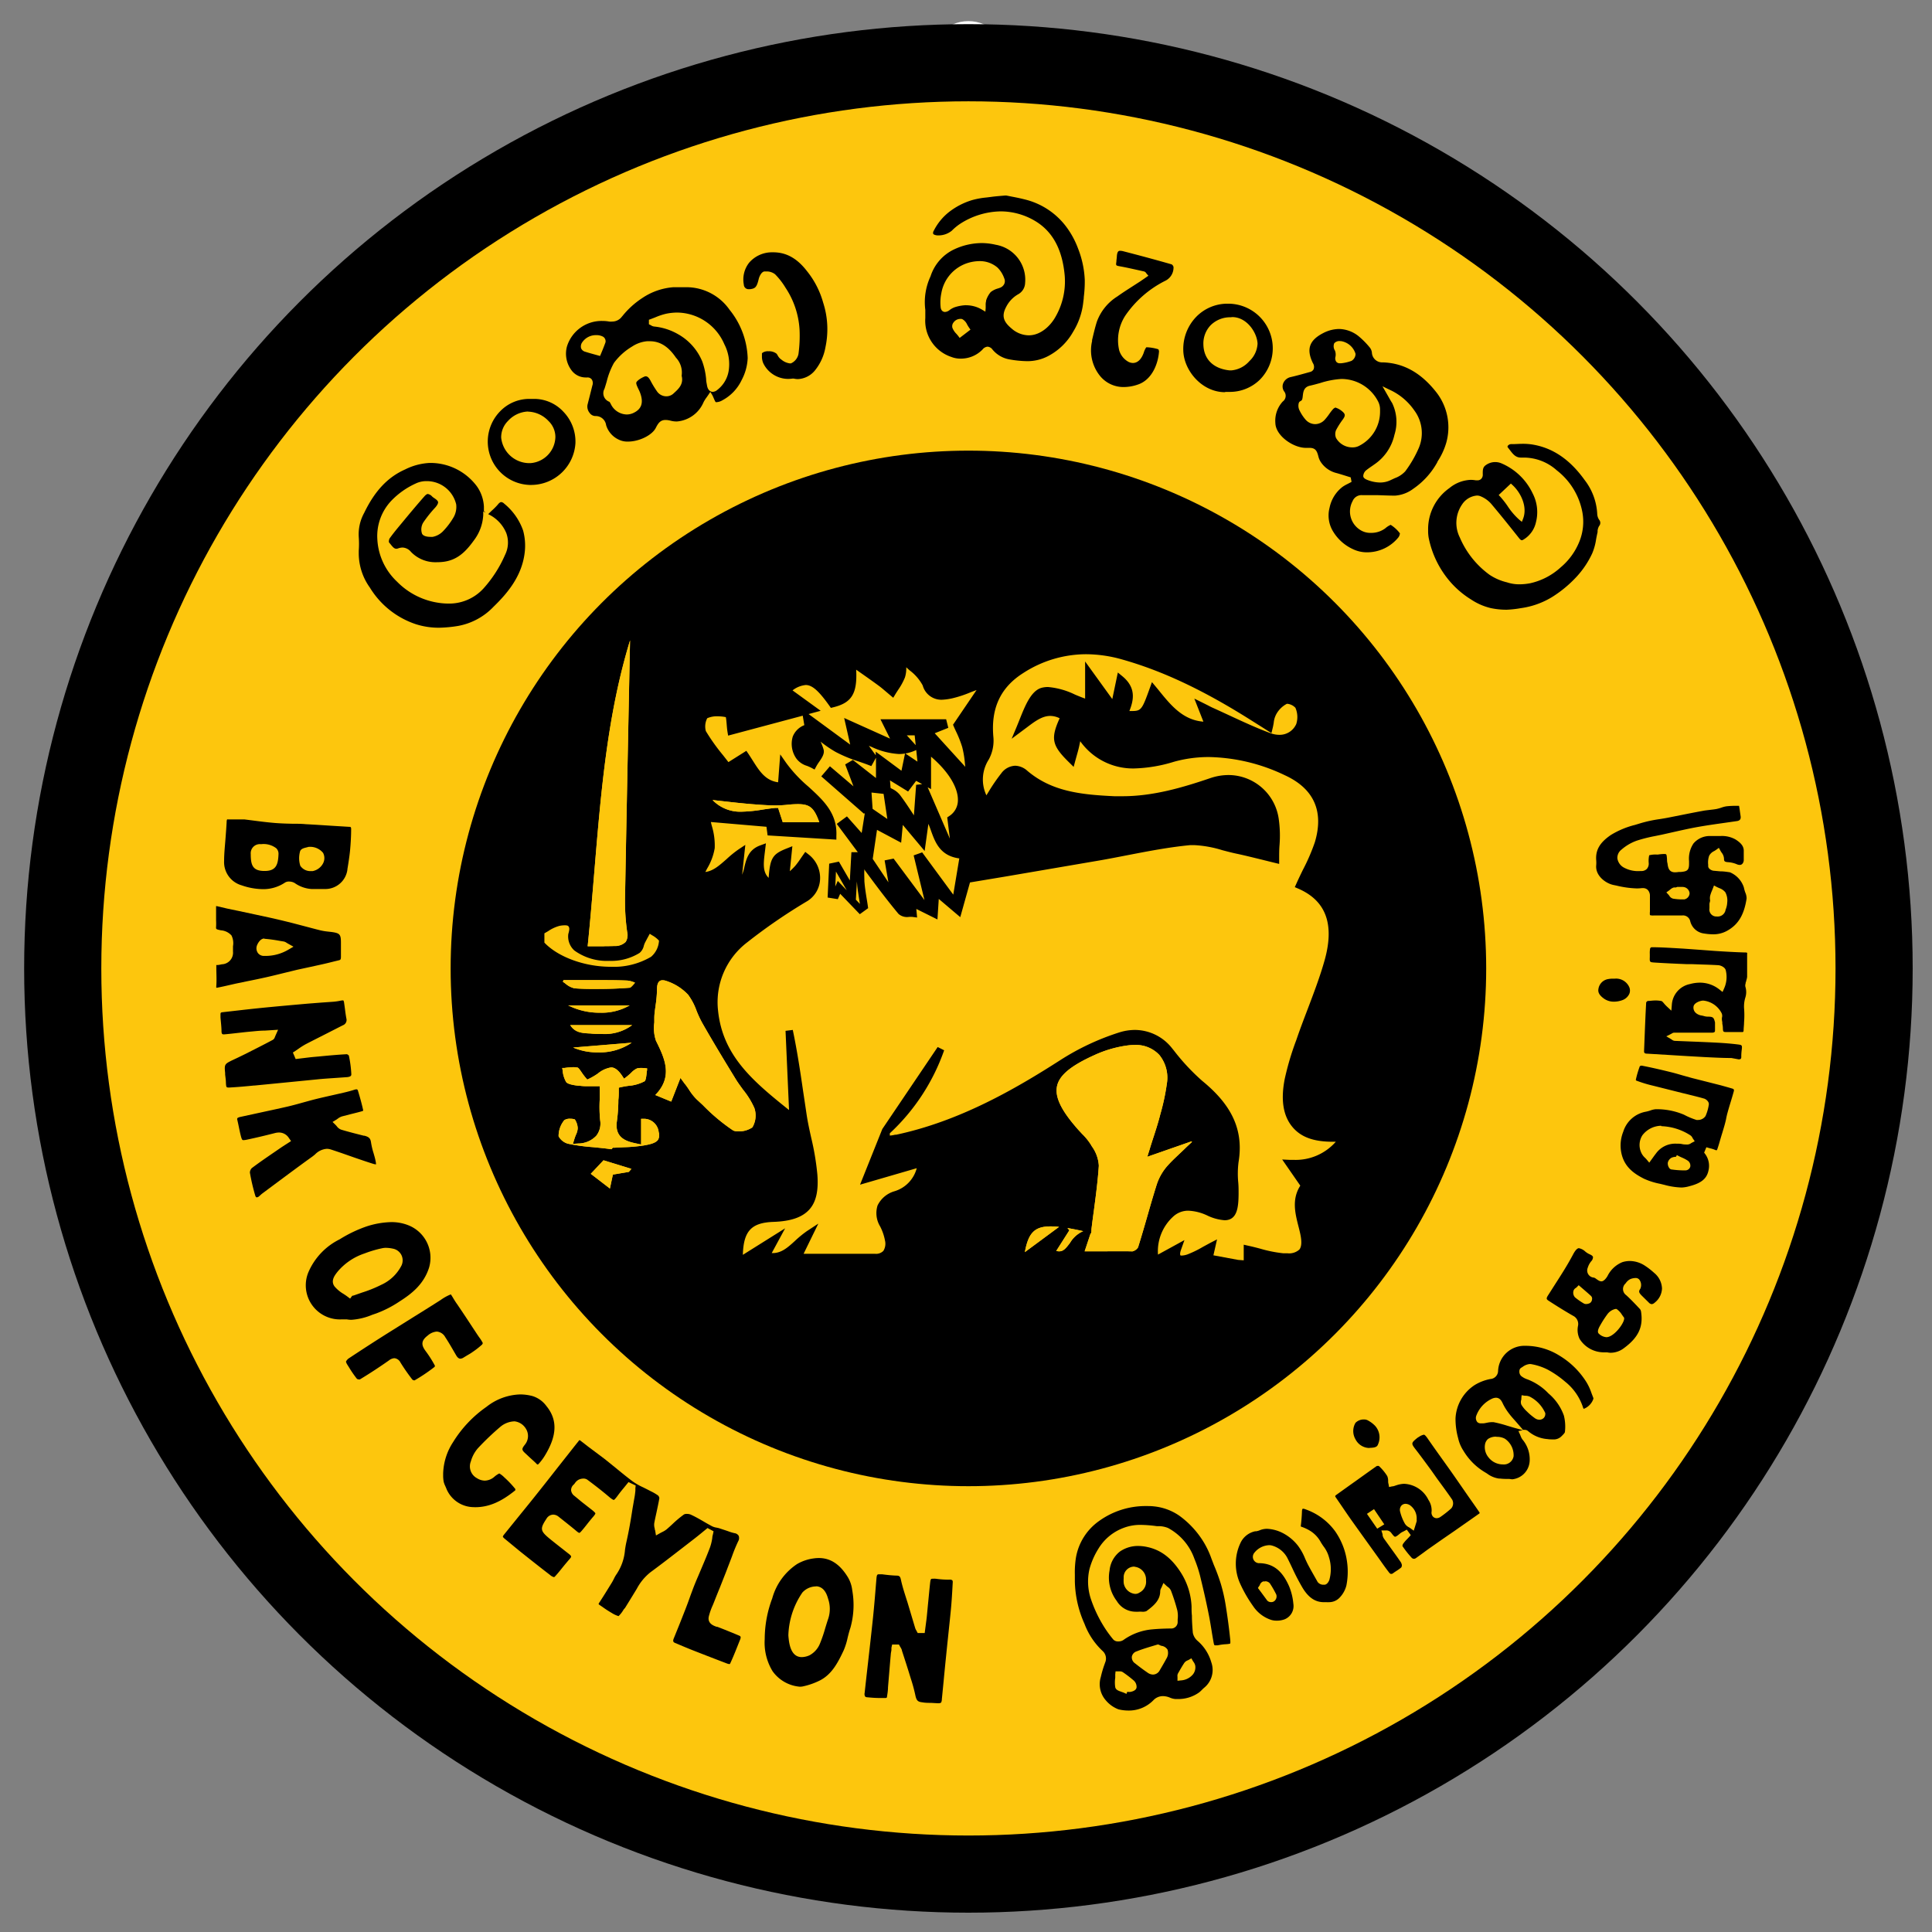 <svg id="Layer_1" data-name="Layer 1" width="200px" height="200px" xmlns="http://www.w3.org/2000/svg" viewBox="-4 -4 320 320" preserveAspectRatio="xMidYMid" class="lds-ellipsis">
    
<rect x="-4" y="-4" width="320" height="320" fill="#808080" stroke="none"/>
    
<circle cx="156.4" cy="6" r="6.5" style="fill:white">
    <animateTransform attributeName="transform" type="rotate" id="animation" from="0 156 156" to="360 156 156" dur="1s" begin="0s" repeatCount="indefinite" />
</circle>

    <g>



        <animate id="animation1" attributeName="opacity" from="0" to="1" dur="1s" begin="0s;animation2.end" />
        <animate id="animation2" attributeName="opacity" from="1" to="0" dur="0.5s" begin="animation1.end" />

        <circle cx="156.4" cy="156.4" r="156.4" />
        <circle cx="156.4" cy="156.4" r="143.62" style="fill:#fdc60d" />
        <path d="M644.77,226.57a5.28,5.28,0,0,1-2.28-.5,7.47,7.47,0,0,1-3.3-2.89,5.06,5.06,0,0,1-.62-4,5.8,5.8,0,0,1,2.16-3.46,6.13,6.13,0,0,1,.82-.47l.42-.22.24-.13-.14-.74-.22-.07-.64-.2c-.47-.15-1-.31-1.46-.44a4.38,4.38,0,0,1-2.6-1.78,3,3,0,0,1-.44-1c-.22-.84-.44-1.4-1.46-1.4l-.4,0h-.21c-2.08,0-5-2-5.05-4.12a4.68,4.68,0,0,1,1.23-3.56,1.17,1.17,0,0,0,.21-1.69,1.43,1.43,0,0,1-.13-1.35,1.73,1.73,0,0,1,1.21-1c1-.23,2-.51,3-.79l.22-.06a.87.87,0,0,0,.6-.46,1.13,1.13,0,0,0-.12-1c-1.13-2.32-.61-3.8,1.74-5a5.83,5.83,0,0,1,2.58-.66,5.32,5.32,0,0,1,3.37,1.3,13.7,13.7,0,0,1,1.77,1.82,1.64,1.64,0,0,1,.31.8,1.7,1.7,0,0,0,1.8,1.61c3.5.11,6.44,1.78,9,5.12a9.44,9.44,0,0,1,1.52,8.18,11.52,11.52,0,0,1-1.46,3.14l0,.05a12.78,12.78,0,0,1-4,4.44,5.69,5.69,0,0,1-3,1.14h-.15c-1,0-2-.06-3-.08l-2.26,0h-.09a1.59,1.59,0,0,0-1.56,1,3.6,3.6,0,0,0,1.18,4.71,3.1,3.1,0,0,0,1.87.54,3.86,3.86,0,0,0,2.36-.75,3.4,3.4,0,0,1,.9-.58,5.75,5.75,0,0,1,1.53,1.41,1.35,1.35,0,0,1-.23.64A6.68,6.68,0,0,1,644.77,226.57Zm3.56-25.75c.22.39.4.72.59,1a7.13,7.13,0,0,1,.39,5.3A8,8,0,0,1,646,212l-.34.24c-.35.24-.72.49-1.06.77a1.31,1.31,0,0,0-.45.92c0,.28.23.49.78.69a6,6,0,0,0,2,.39,4,4,0,0,0,1.84-.44l.6-.28a4.34,4.34,0,0,0,1.73-1.13,19.1,19.1,0,0,0,2.25-3.88,6.3,6.3,0,0,0-.76-6.23,10,10,0,0,0-4.15-3.44l-1.11-.54Zm-8.82,1.77a3.13,3.13,0,0,1,1.16.64c.53.45.54.71.09,1.34a13.07,13.07,0,0,0-1.12,1.77,1.69,1.69,0,0,0,0,1.29,3.09,3.09,0,0,0,2.74,1.56h0a2.27,2.27,0,0,0,1.13-.28,6.33,6.33,0,0,0,3.42-5.64v-.08c0-.08,0-.18,0-.29a2.93,2.93,0,0,0-.29-1.25,6.84,6.84,0,0,0-6-3.79h-.13a14.11,14.11,0,0,0-3.52.68c-.55.15-1.12.31-1.67.43-1,.22-1.11,1-1.18,1.63s-.1.79-.41.94a.5.5,0,0,0-.26.3,1.7,1.7,0,0,0,.06,1.09,6.91,6.91,0,0,0,1.06,1.66,2.14,2.14,0,0,0,1.59.75,2.17,2.17,0,0,0,1.59-.73,9.19,9.19,0,0,0,.74-.94,9.07,9.07,0,0,1,.62-.8,1,1,0,0,1,.5-.3Zm.83-11a1.12,1.12,0,0,0-1,.36,1.31,1.31,0,0,0,.12,1.21,1.81,1.81,0,0,1,.09,1,1,1,0,0,0,.13.85.73.73,0,0,0,.6.25h.17a6.68,6.68,0,0,0,1.75-.4,1.34,1.34,0,0,0,.67-1.16,3,3,0,0,0-2.41-2.11Z" transform="translate(-422.35 -139.09)" />
        <path d="M491.14,239.06a12.46,12.46,0,0,1-3.9-.58,14.14,14.14,0,0,1-7.63-6.07,9.74,9.74,0,0,1-1.84-5.59v-.5a15.28,15.28,0,0,0,0-2.28,7.35,7.35,0,0,1,.9-4c1.75-3.63,3.9-5.92,6.79-7.2a10.16,10.16,0,0,1,4-1.07l.42,0a9.59,9.59,0,0,1,7.46,3.87A6.38,6.38,0,0,1,498.5,219c0,.14,0,.28,0,.42l0,.34.31.24-.42-.19,0,.56a7.56,7.56,0,0,1-1.53,4.2c-1.43,2-2.86,3.34-5.19,3.59a9.19,9.19,0,0,1-1,.05,5.61,5.61,0,0,1-4.25-1.71,1.92,1.92,0,0,0-1.39-.72,2.28,2.28,0,0,0-.76.15.86.86,0,0,1-.28.05c-.34,0-.59-.29-.94-.73l-.28-.34a1.09,1.09,0,0,1,.11-.64c.6-.84,1.28-1.66,1.94-2.45l.38-.46c1.15-1.39,2.29-2.75,3.39-4,.26-.3.46-.45.63-.45a1.29,1.29,0,0,1,.72.43,2.24,2.24,0,0,0,.33.25c.4.26.62.48.64.67s-.12.49-.45.87l-.13.14a20.39,20.39,0,0,0-1.87,2.36,2.18,2.18,0,0,0-.21,1.85c.23.49,1.09.53,1.35.53a2.25,2.25,0,0,0,.42,0,3.24,3.24,0,0,0,1.65-.87,12.12,12.12,0,0,0,1.83-2.41,3.48,3.48,0,0,0,.41-2.1,5,5,0,0,0-4.91-3.85,4.09,4.09,0,0,0-1.83.41,13.13,13.13,0,0,0-3.92,2.75,8.51,8.51,0,0,0-2.4,6.49,10.37,10.37,0,0,0,3.26,7,12.09,12.09,0,0,0,7,3.52,10.93,10.93,0,0,0,1.49.11,7.68,7.68,0,0,0,5.8-2.47A20.49,20.49,0,0,0,502,227a4.57,4.57,0,0,0,.21-3.61,6,6,0,0,0-3-3.14l.17-.17.42-.41a10.33,10.33,0,0,0,1-1c.22-.28.41-.42.57-.42a.82.82,0,0,1,.49.26,10,10,0,0,1,3.13,4.44,9.53,9.53,0,0,1,.27,3.63c-.45,3.92-2.86,6.77-5.16,9a10.76,10.76,0,0,1-5.91,3.19A21.59,21.59,0,0,1,491.14,239.06Z" transform="translate(-422.35 -139.09)" />


        <path d="M588.45,194.91a18,18,0,0,1-2.89-.29,4.68,4.68,0,0,1-2.82-1.63,1.11,1.11,0,0,0-.82-.48,1.19,1.19,0,0,0-.84.48,5,5,0,0,1-3.62,1.5,4.1,4.1,0,0,1-1.51-.27,6.32,6.32,0,0,1-4.34-6.45v-1.36a10.11,10.11,0,0,1,.87-5.56,7.45,7.45,0,0,1,4-4.5,10.87,10.87,0,0,1,4.45-1,10.39,10.39,0,0,1,2.35.28,5.88,5.88,0,0,1,4.86,6.35,2.21,2.21,0,0,1-1.15,1.85,5,5,0,0,0-2,2.12c-.86,1.61-.28,2.56.93,3.57a4.37,4.37,0,0,0,2.82,1.11c2,0,3.64-1.61,4.46-3.11a11.78,11.78,0,0,0,1.5-6.78c-.39-4.34-2-7.28-4.82-9a11.19,11.19,0,0,0-5.76-1.64,12.71,12.71,0,0,0-6.74,2.06A8.66,8.66,0,0,0,576,173.3a3.49,3.49,0,0,1-2.23.78,1.57,1.57,0,0,1-.67-.12.36.36,0,0,1-.2-.18.7.7,0,0,1,.11-.47,9.27,9.27,0,0,1,2.4-3,11.7,11.7,0,0,1,4-2.09,13.48,13.48,0,0,1,2.33-.42l.72-.09c.56-.08,1.15-.13,1.71-.18l.72-.06H585l.91.18c.73.14,1.48.29,2.21.48a12.17,12.17,0,0,1,6.73,4.38,14.31,14.31,0,0,1,2.06,3.74,16.09,16.09,0,0,1,1.11,5.18,19.7,19.7,0,0,1-.16,2.84c0,.31-.06.61-.09.92a11.77,11.77,0,0,1-1.68,4.86,10.18,10.18,0,0,1-4.1,4A7.36,7.36,0,0,1,588.45,194.91Zm-11.09-7a1.38,1.38,0,0,0-1.06.57,1,1,0,0,0-.2.91,2.92,2.92,0,0,0,.67,1c.1.12.21.24.3.36l.23.31,1.79-1.37-.21-.3c-.13-.18-.23-.36-.34-.54a1.88,1.88,0,0,0-.82-.91A1,1,0,0,0,577.36,187.91Zm1-2.26a5.16,5.16,0,0,1,2.68.75l.52.31.05-.61c0-.19,0-.36,0-.51a2,2,0,0,1,.07-.62l0-.11a4.11,4.11,0,0,1,.76-1.39,3.42,3.42,0,0,1,1.23-.61l.23-.08a1.28,1.28,0,0,0,.79-.67,1.12,1.12,0,0,0,0-.9,4.66,4.66,0,0,0-1.11-1.79,4.47,4.47,0,0,0-3-1.08,6.75,6.75,0,0,0-1.89.29,6.38,6.38,0,0,0-4.42,5,7.46,7.46,0,0,0-.13,2.24c.05.83.58.89.73.89h0a1.28,1.28,0,0,0,.73-.29,3.11,3.11,0,0,1,1-.53A6.93,6.93,0,0,1,578.34,185.64Z" transform="translate(-422.35 -139.09)" />
        <path d="M522.36,208.23a3.26,3.26,0,0,1-1.54-.33,3.88,3.88,0,0,1-2.08-2.4A1.73,1.73,0,0,0,517,204h-.07a1.2,1.2,0,0,1-.92-.52,1.66,1.66,0,0,1-.35-1.35l.39-1.54c.14-.56.28-1.11.42-1.67a1.1,1.1,0,0,0-.12-1,.86.86,0,0,0-.72-.31h-.31a2.93,2.93,0,0,1-2.37-1.27,4.59,4.59,0,0,1-.69-3.88,6,6,0,0,1,5.87-4.21,6.28,6.28,0,0,1,1.13.1,2.75,2.75,0,0,0,.5,0,2,2,0,0,0,1.6-.82l.13-.15a14,14,0,0,1,3.22-2.91,10.61,10.61,0,0,1,5.21-1.81l.5,0,.49,0,.51,0,.64,0a8.73,8.73,0,0,1,7.13,3.74,13.41,13.41,0,0,1,3,8,8.47,8.47,0,0,1-1,3.64,7.36,7.36,0,0,1-3.17,3.34,2.15,2.15,0,0,1-.95.32.37.37,0,0,1-.14,0c-.09,0-.25-.39-.35-.62s-.18-.43-.31-.65L536,200l-.35.53-.28.4a5.21,5.21,0,0,0-.49.78,5.26,5.26,0,0,1-4.42,3.19,4,4,0,0,1-1-.12,3.58,3.58,0,0,0-.87-.13c-.89,0-1.24.56-1.64,1.35C526.32,207.19,524.22,208.23,522.36,208.23ZM526,191.61l-.48,0a5.39,5.39,0,0,0-2.48.88,10.25,10.25,0,0,0-3,2.71,12.48,12.48,0,0,0-1.2,3.08c-.12.41-.24.81-.37,1.21a1.5,1.5,0,0,0,.82,2.15,1.56,1.56,0,0,1,.22.36l.07.13a3,3,0,0,0,2.57,1.61,2.6,2.6,0,0,0,1.11-.25c1.37-.64,1.72-1.71,1.1-3.37-.08-.21-.18-.42-.28-.62-.18-.38-.41-.85-.33-1.07s.64-.69,1.43-1a.51.51,0,0,1,.19,0c.22,0,.46.23.72.7a15.92,15.92,0,0,0,1.12,1.84,1.88,1.88,0,0,0,1.51.76h0a1.72,1.72,0,0,0,1.18-.46l.15-.14c.7-.64,1.56-1.44,1.2-2.8a3.59,3.59,0,0,0-.94-3C529.4,193,528.08,191.61,526,191.61Zm4.53-4.75a9.28,9.28,0,0,0-1.87.2,10.63,10.63,0,0,0-1.79.6l-.78.3-.26.09,0,.75.21.1.13.07a1.22,1.22,0,0,0,.5.2,9.88,9.88,0,0,1,4,1.28,9.18,9.18,0,0,1,4,4.52,11.66,11.66,0,0,1,.64,2.94c0,.35.09.69.14,1,.16,1,.76,1.08.95,1.08h0a1.22,1.22,0,0,0,.76-.32,5,5,0,0,0,1.88-3.15,7.17,7.17,0,0,0-.72-4.42A8.6,8.6,0,0,0,530.52,186.86ZM517.1,190.6a2.73,2.73,0,0,0-2.31,1.18,1.17,1.17,0,0,0-.19,1,1,1,0,0,0,.65.56c.5.16,1,.3,1.51.44l.65.18.33.09.32-.77c.2-.48.4-1,.58-1.49a.9.9,0,0,0-.38-.92A2.29,2.29,0,0,0,517.1,190.6Z" transform="translate(-422.35 -139.09)" />
        <path d="M667.89,236.08a12.54,12.54,0,0,1-2.62-.27,10.05,10.05,0,0,1-3.24-1.41,15.11,15.11,0,0,1-3.24-2.68,15.89,15.89,0,0,1-3.81-7.57,7.24,7.24,0,0,1-.09-.95c0-.17,0-.34,0-.52a8.33,8.33,0,0,1,3.53-6.75,5.89,5.89,0,0,1,3.52-1.36,4.81,4.81,0,0,1,.86.08l.25,0a.86.86,0,0,0,.65-.26,1,1,0,0,0,.24-.78c0-.7,0-1.15.55-1.51a2.63,2.63,0,0,1,2.51-.28,10.08,10.08,0,0,1,5.21,5,6.74,6.74,0,0,1,.54,4.78,4.46,4.46,0,0,1-2.06,2.86.58.58,0,0,1-.29.11s-.17,0-.38-.27l-.06-.07c-1.51-1.9-3.08-3.87-4.68-5.76a4.77,4.77,0,0,0-1.65-1.16,1.54,1.54,0,0,0-.65-.14,3.25,3.25,0,0,0-2.44,1.44,5.39,5.39,0,0,0-.4,5.5,14.78,14.78,0,0,0,4.95,6.2,8.91,8.91,0,0,0,2.85,1.23l.19.06a6.51,6.51,0,0,0,1.91.27,9.81,9.81,0,0,0,1.73-.17,11,11,0,0,0,5.08-2.64,10.83,10.83,0,0,0,3.09-4.26,8.73,8.73,0,0,0,.46-5.08,11.41,11.41,0,0,0-4.19-6.72,8.23,8.23,0,0,0-5.33-2.12l-.49,0h-.14c-.87,0-1.32-.59-1.84-1.28l-.36-.46s0-.06,0-.15a.71.71,0,0,1,.61-.34h.21c.54,0,1.09-.05,1.63-.05a10.28,10.28,0,0,1,1.56.1c3.42.53,6.28,2.45,8.75,5.89a10,10,0,0,1,2.09,5.58,1.93,1.93,0,0,0,.31,1,.79.79,0,0,1,0,1.05,2,2,0,0,0-.25.77c0,.08,0,.16,0,.24-.09.38-.17.78-.24,1.16a9.54,9.54,0,0,1-.65,2.36,15,15,0,0,1-2.51,3.78,19.8,19.8,0,0,1-4.14,3.45,13.4,13.4,0,0,1-5.18,1.84A17.09,17.09,0,0,1,667.89,236.08Zm-1.31-19,.26.28a15.1,15.1,0,0,1,1.18,1.5,11.25,11.25,0,0,0,2,2.34l.4.32.19-.48c.77-1.94-.3-4.29-1.75-5.62l-.26-.24Z" transform="translate(-422.35 -139.09)" />
        <path d="M604.67,199.19a5,5,0,0,1-4.1-1.81,6.74,6.74,0,0,1-1.34-5.78l0-.18c.24-1,.48-2.06.8-3.06a8.27,8.27,0,0,1,3.39-4.17c.82-.59,1.7-1.15,2.54-1.69l1.27-.82.67-.46.66-.46-.28-.32-.09-.12a.59.59,0,0,0-.35-.27l-.94-.21c-1-.22-2-.45-3-.63-.74-.13-.74-.13-.64-.78,0-.28.06-.56.07-.8.05-1,.35-1,.58-1a2.12,2.12,0,0,1,.51.08c2.68.69,5.39,1.42,8,2.17a.75.75,0,0,1,.3.42,2.43,2.43,0,0,1-1.29,2.26,17.52,17.52,0,0,0-6.71,5.83,7.48,7.48,0,0,0-1,5.71,3.22,3.22,0,0,0,1.5,1.9,1.66,1.66,0,0,0,.78.21c.77,0,1.41-.61,1.8-1.73a3.09,3.09,0,0,1,.41-.87h.12a7.43,7.43,0,0,1,1.87.33.74.74,0,0,1,.12.34c-.13,2-1.13,4.72-3.52,5.51A7.13,7.13,0,0,1,604.67,199.19Z" transform="translate(-422.35 -139.09)" />
        <path d="M550.52,197.88a3,3,0,0,1-.72-.09l-.07,0h-.07a5.77,5.77,0,0,1-.79.06,4.6,4.6,0,0,1-4.08-2.56,2.76,2.76,0,0,1-.24-1.16c0-.17,0-.34,0-.5l.08-.1a1.57,1.57,0,0,1,1-.26,2,2,0,0,1,1.35.41,2.69,2.69,0,0,1,.18.28,1.87,1.87,0,0,0,.51.62l.09.06a2.74,2.74,0,0,0,1.35.63.78.78,0,0,0,.26,0,2.16,2.16,0,0,0,1.23-1.54,22.29,22.29,0,0,0,.18-4.07,14,14,0,0,0-2.34-6.94,11.75,11.75,0,0,0-1.71-2.2,2.24,2.24,0,0,0-1.44-.47l-.33,0c-.54.07-.87.94-.94,1.24-.33,1.39-.58,1.58-1.43,1.7l-.21,0a.78.78,0,0,1-.83-.76,4.49,4.49,0,0,1,.89-3.64,5,5,0,0,1,3.68-1.71h.3c2.17,0,3.95,1,5.57,3.09a14.53,14.53,0,0,1,2.7,5.24,14.29,14.29,0,0,1,.38,7.39,8.4,8.4,0,0,1-1.76,3.87A3.88,3.88,0,0,1,550.52,197.88Z" transform="translate(-422.35 -139.09)" />
        <path d="M621.26,200.05c-3.89,0-6.86-3.66-6.92-6.93a7.65,7.65,0,0,1,2.15-5.56,7.21,7.21,0,0,1,5.1-2.17h.18A7.39,7.39,0,0,1,627,198,7.1,7.1,0,0,1,622,200h-.7Zm.94-12.41a4.59,4.59,0,0,0-3.33,1.32,4.38,4.38,0,0,0-1.2,3.21c.06,2.42,1.65,4,4.37,4.27h.25a4.49,4.49,0,0,0,3-1.54,4.25,4.25,0,0,0,1.35-2.89c-.07-1.79-1.74-4.4-4.2-4.4Z" transform="translate(-422.35 -139.09)" />
        <path d="M506.41,215.41h-.36a7.18,7.18,0,0,1-4.81-12.25,6.7,6.7,0,0,1,4.76-2h.87a6.6,6.6,0,0,1,4.79,2.12,7.12,7.12,0,0,1,2,5.21A7.36,7.36,0,0,1,506.41,215.41Zm-.61-12.16a4.73,4.73,0,0,0-3.31,1.56,3.82,3.82,0,0,0-1.13,2.76,4.7,4.7,0,0,0,4.63,4.23h.2a4.45,4.45,0,0,0,4.15-4.33,3.69,3.69,0,0,0-1.15-2.66,4.83,4.83,0,0,0-3.37-1.54h0Z" transform="translate(-422.35 -139.09)" />
        <path d="M605.24,418.41a7,7,0,0,1-1.64-.2,5.1,5.1,0,0,1-2.1-1.5,4.05,4.05,0,0,1-.82-3.86,17.6,17.6,0,0,1,.62-2.11l.09-.26a1.68,1.68,0,0,0-.42-1.94,11.87,11.87,0,0,1-3-4.51,18,18,0,0,1-1.59-7c0-.38,0-.77,0-1.16a15.32,15.32,0,0,1,.18-2.79,9.36,9.36,0,0,1,3.84-6.07,13.18,13.18,0,0,1,7.8-2.47c.41,0,.83,0,1.25.05a8.93,8.93,0,0,1,4.29,1.59,15.1,15.1,0,0,1,3.95,4.29,14.44,14.44,0,0,1,1.31,2.77c.12.32.25.64.38,1a32.52,32.52,0,0,1,1.17,3.16,27.51,27.51,0,0,1,.79,3.43c.34,2.12.59,4,.77,5.78.06.58,0,.69,0,.7s-.18.09-.82.12a7.42,7.42,0,0,0-.95.12l-.34.06-.32,0h0c-.18,0-.23,0-.31-.42-.13-.7-.25-1.41-.36-2.11-.14-.87-.29-1.78-.47-2.66-.4-2-.83-3.9-1.28-5.73a20.62,20.62,0,0,0-1.08-3.42,9.28,9.28,0,0,0-4.37-5.1,4.24,4.24,0,0,0-1.44-.3l-.43,0a20.77,20.77,0,0,0-2.59-.21,7.69,7.69,0,0,0-2.88.49,8.2,8.2,0,0,0-4.19,3.46,12.36,12.36,0,0,0-1.48,3.38,9.18,9.18,0,0,0,.22,4.9,21.59,21.59,0,0,0,2,4.33,18.77,18.77,0,0,0,1.74,2.44,1.06,1.06,0,0,0,.82.3,1.48,1.48,0,0,0,.82-.22,9.62,9.62,0,0,1,4.85-1.78c1.06-.1,2.14-.13,3-.14a1.07,1.07,0,0,0,1.16-1.09c0-.13,0-.27,0-.41a4.63,4.63,0,0,0-.06-1.5,31.24,31.24,0,0,0-1-3.14l-.06-.15a1.4,1.4,0,0,0-.51-.59l-.21-.17-.52-.49-.28.66-.09.19a1.11,1.11,0,0,0-.16.49c0,1.43-.92,2.33-2.3,3.33a1.67,1.67,0,0,1-.73.09,5.35,5.35,0,0,0-.59,0,4.13,4.13,0,0,1-.5,0,3.65,3.65,0,0,1-3.08-1.78,6.41,6.41,0,0,1-1.19-5.06,4.52,4.52,0,0,1,1.73-3.14,5.25,5.25,0,0,1,3-.91,7.28,7.28,0,0,1,1.5.17c2.32.49,4.13,1.9,5.69,4.42a11.35,11.35,0,0,1,1.66,5.44c0,.51,0,1,.06,1.52,0,.92.07,1.88.15,2.82a2.34,2.34,0,0,0,.79,1.35,7.35,7.35,0,0,1,2.27,3.55,3.79,3.79,0,0,1-1.19,4.22c-.13.11-.25.23-.38.36a4.43,4.43,0,0,1-.45.41,5.91,5.91,0,0,1-3.66,1.09h-.31a2.93,2.93,0,0,1-.89-.24,3.14,3.14,0,0,0-1.14-.24,2.17,2.17,0,0,0-1.56.67A5.66,5.66,0,0,1,605.24,418.41Zm-1.32-6.49h-.8l-.05.49c0,.18,0,.37,0,.56a5.24,5.24,0,0,0,0,1.58c.1.45.58.6,1,.75l.37.13.49.22.12-.33h.14a2.07,2.07,0,0,0,.41,0c.35-.07.93-.25,1-.73a1.4,1.4,0,0,0-.44-1.13,19.72,19.72,0,0,0-1.78-1.37A.88.88,0,0,0,603.92,411.92Zm11.31-1.9-.14.07a1.23,1.23,0,0,0-.57.41c-.39.58-.73,1.19-1.06,1.77a.86.86,0,0,0-.08.53s0,.08,0,.12v.56l.56-.06a2.84,2.84,0,0,0,2-1,1.87,1.87,0,0,0,.38-1.45,1.53,1.53,0,0,0-.29-.62l-.1-.15-.25-.44ZM610,407.5l-1,.3c-.79.24-1.6.49-2.39.81a1.13,1.13,0,0,0-.79.87,1.19,1.19,0,0,0,.54,1.12c.66.53,1.36,1.05,2.09,1.55a1.56,1.56,0,0,0,.88.3,1.28,1.28,0,0,0,1.1-.69l.11-.19c.33-.56.67-1.14,1-1.75a1.79,1.79,0,0,0,.19-1.5,1.43,1.43,0,0,0-.93-.62c-.14,0-.29-.1-.44-.16l-.18-.08Zm-3.75-12.93a1.75,1.75,0,0,0-1.78,1.89,5.35,5.35,0,0,0,0,.81,2.11,2.11,0,0,0,1.91,1.82h0a1.23,1.23,0,0,0,.69-.21,2,2,0,0,0,1.1-2v0c0-.08,0-.16,0-.23a2.12,2.12,0,0,0-1.86-2.05Z" transform="translate(-422.35 -139.09)" />
        <path d="M702.06,289.84a9.65,9.65,0,0,1-1.45-.13,2.7,2.7,0,0,1-2.31-2.06,1.23,1.23,0,0,0-1.36-.93h-4.67a1.67,1.67,0,0,1-.64-.06,2.64,2.64,0,0,1,0-.59c0-.24,0-.47,0-.71v-.86c0-.34,0-.68,0-1a1.4,1.4,0,0,0-.35-1,1.07,1.07,0,0,0-.79-.31h-.2a7.2,7.2,0,0,1-.86.05,16.38,16.38,0,0,1-3.35-.47l-.49-.1c-1.31-.27-3-1.54-2.86-3.23a5.11,5.11,0,0,0,0-.9c-.12-1.67.61-2.91,2.43-4.15a14.26,14.26,0,0,1,4-1.67l.92-.28a21.87,21.87,0,0,1,3.16-.68c.5-.08,1-.16,1.5-.26l1.91-.38c1.25-.25,2.51-.5,3.76-.73.35-.07.71-.1,1.09-.15s.77-.08,1.17-.16a6.26,6.26,0,0,0,.82-.23,4.37,4.37,0,0,1,.81-.21,13.59,13.59,0,0,1,1.6-.08h.49v0c.08.41.13.83.19,1.24l.07.48c.07.49-.13.74-.63.81l-1.88.27c-1.48.21-3,.42-4.52.69s-3,.61-4.47.94l-1.56.35-1.08.22a25.42,25.42,0,0,0-3,.75,7.8,7.8,0,0,0-2.6,1.51,1.7,1.7,0,0,0-.67,1.46,2.09,2.09,0,0,0,1.14,1.54,4.91,4.91,0,0,0,2.67.54h.11a1.26,1.26,0,0,0,.94-.33,1.31,1.31,0,0,0,.33-1,4.22,4.22,0,0,1,.08-1.28,4.11,4.11,0,0,1,1.24-.12h.21a7.23,7.23,0,0,1,1-.09c.43,0,.43,0,.5.83,0,.21,0,.45.08.72.08.62.19,1.48,1.24,1.48a4.12,4.12,0,0,0,.59-.05h.1l.24,0c1-.1,1.39-.22,1.4-1.3,0-.1,0-.2,0-.33v-.17a4.53,4.53,0,0,1,.73-2.92,3.52,3.52,0,0,1,2.79-1.24l.71,0,1,0a4.57,4.57,0,0,1,2.45.56c1,.63,1.42,1.2,1.38,2,0,.23,0,.46,0,.69s0,.52,0,.76-.17.78-.66.78a1.35,1.35,0,0,1-.55-.14,4.44,4.44,0,0,0-1.44-.32c-.54-.05-.62-.17-.62-.59a1.78,1.78,0,0,0-.4-1,3.16,3.16,0,0,1-.17-.27l-.28-.51-.47.34-.3.19a1.79,1.79,0,0,0-.84.78,3.41,3.41,0,0,0-.16,1.49v.23c0,.46.59.73.88.76l1.11.1c.56,0,1.08.08,1.61.16a4.09,4.09,0,0,1,2.31,2.51,5.57,5.57,0,0,0,.24.85,2.36,2.36,0,0,1,.21,1c-.42,2.71-1.39,4.31-3.23,5.33A4.66,4.66,0,0,1,702.06,289.84Zm-.57-5.09c0,.29,0,.54,0,.79a1.15,1.15,0,0,0,1.1,1.35h.14a1.32,1.32,0,0,0,1.41-1c0-.1.06-.2.09-.3a3.43,3.43,0,0,0,.2-1,2.86,2.86,0,0,0-.31-1.71,2.24,2.24,0,0,0-1-.69l-.38-.17-.5-.27-.2.53-.13.32a5.65,5.65,0,0,0-.31.89,1.9,1.9,0,0,0,0,.73v.08Zm-5.59-2.66a1.22,1.22,0,0,0-.34,0,1.65,1.65,0,0,0-.6.36l-.15.12-.46.33.39.42.1.13a1,1,0,0,0,.65.49,9.33,9.33,0,0,0,1.45.12h.38a1.09,1.09,0,0,0,.88-1,1.15,1.15,0,0,0-.77-1,1.61,1.61,0,0,0-.49-.07h-.78Z" transform="translate(-422.35 -139.09)" />
        <path d="M668.35,380.05c-.5,0-1,0-1.51-.06h-.18a4.21,4.21,0,0,1-2-.83l-.62-.38a10.26,10.26,0,0,1-3.28-3.37,6.26,6.26,0,0,1-.89-2.09,11.94,11.94,0,0,1-.44-3.32,7,7,0,0,1,3.17-5.5,7.73,7.73,0,0,1,2.6-1,1.37,1.37,0,0,0,1.28-1.36A4.36,4.36,0,0,1,671,358h.21a10.62,10.62,0,0,1,5.41,1.61,13.48,13.48,0,0,1,4.49,4.4,9.15,9.15,0,0,1,.85,1.85c.1.26.2.52.3.78a.34.34,0,0,1,0,.15,2.71,2.71,0,0,1-1.45,1.59.4.4,0,0,1-.15.05.64.64,0,0,1-.12-.25,9,9,0,0,0-2.94-4.23,16.32,16.32,0,0,0-2.89-2,9.72,9.72,0,0,0-2.83-.93l-.18,0a2.3,2.3,0,0,0-1.16.47l-.24.15a.61.61,0,0,0-.29.52,1,1,0,0,0,.28.83,3.28,3.28,0,0,0,1.06.57,9.47,9.47,0,0,1,3.47,2.32l.08.07a8.51,8.51,0,0,1,2.48,3.61,7.52,7.52,0,0,1,.17,2.7c0,.17-.38.53-.56.71l-.05.05a1.81,1.81,0,0,1-1.4.48c-.28,0-.57,0-.86-.05a5.57,5.57,0,0,1-3.25-1.34.88.88,0,0,0-.45-.19h-.1a.9.9,0,0,0-.22,0h-.05l-1.07-1.24-.38-.43c-.28-.31-.54-.61-.78-.92l-.1-.13a9.39,9.39,0,0,1-1-1.6c-.19-.41-.47-1-1.16-1a1.67,1.67,0,0,0-.69.18,5,5,0,0,0-2.55,2.77,1.07,1.07,0,0,0,.16,1.08.81.81,0,0,0,.59.21l.29,0h.06c.22,0,.44-.06.66-.1a4.71,4.71,0,0,1,.81-.1l.25,0a21.37,21.37,0,0,1,2.32.6l1,.3,1.56.43-.73.15.27.58.1.25a2.31,2.31,0,0,0,.3.57,5.08,5.08,0,0,1,1.19,3.59,3.21,3.21,0,0,1-2.9,3Zm-2.14-7a2.3,2.3,0,0,0-1.4.38,1.56,1.56,0,0,0-.48.82,2.65,2.65,0,0,0,.55,2.21,3,3,0,0,0,2.26,1.18h.1a1.63,1.63,0,0,0,1.81-1.35,3.3,3.3,0,0,0-1.44-2.9A2.68,2.68,0,0,0,666.21,373.08Zm4.12-6.35a1.88,1.88,0,0,1,0,.19,1.18,1.18,0,0,0,0,.85,5,5,0,0,0,.92,1.13,10.14,10.14,0,0,0,1.36,1.14,1.3,1.3,0,0,0,.72.23h0a1,1,0,0,0,.71-.29.94.94,0,0,0,.26-.69v-.11l-.07-.15a2.86,2.86,0,0,0-.14-.27,5.57,5.57,0,0,0-2.38-2.32,1.79,1.79,0,0,0-.62-.14l-.18,0-.53-.09Z" transform="translate(-422.35 -139.09)" />
        <path d="M648.75,395.78c-.13,0-.27-.16-.34-.25-.47-.61-.93-1.25-1.37-1.88l-.42-.59-1.07-1.49q-1.66-2.31-3.31-4.62c-.61-.86-1.2-1.73-1.79-2.6l-.85-1.24c-.13-.19-.17-.25.15-.47l2.32-1.66c1.42-1,2.88-2.07,4.33-3.08,0,0,0,0,0,0h.09a.62.62,0,0,1,.24,0,8.17,8.17,0,0,1,1.39,1.67,2,2,0,0,1,.15.77c0,.18,0,.36.06.53l.09.52.51-.11c.24,0,.49-.12.73-.19a4.52,4.52,0,0,1,1.15-.23H651a4.71,4.71,0,0,1,3.94,2.65,3.14,3.14,0,0,1,.53,1.92,1,1,0,0,0,.21.84.82.82,0,0,0,.63.28,1.12,1.12,0,0,0,.65-.23,17.16,17.16,0,0,0,1.77-1.4,1.3,1.3,0,0,0,.15-1.44c-.8-1.17-1.66-2.33-2.48-3.45l-1-1.42c-.81-1.1-1.64-2.24-2.49-3.34s-.88-1.14.17-2a1.72,1.72,0,0,1,.21-.14l.1-.06a2.23,2.23,0,0,1,.79-.35c.14,0,.35.21.71.74.79,1.14,1.6,2.28,2.41,3.41.61.85,1.22,1.7,1.82,2.56s1.39,2,2.08,3,1.41,2,2.13,3.06a.47.47,0,0,1,.1.21.43.43,0,0,1-.15.14l-.88.62-3.17,2.22L657.31,390l-2,1.4c-.42.29-.83.59-1.23.89l-1.19.86a.63.63,0,0,1-.35.13.6.6,0,0,1-.43-.24,16.39,16.39,0,0,1-1.47-1.87.73.73,0,0,1,.09-.35,6,6,0,0,1,.68-.8l.34-.36.27-.31-.66-.9-.39.21-.19.1a2.38,2.38,0,0,0-.56.34c-.4.35-.67.52-.79.52s-.26-.12-.67-.67a1,1,0,0,0-.88-.37l-.73,0,.2.64s0,.1,0,.15a1.48,1.48,0,0,0,.22.55l1.26,1.75c.47.65.95,1.31,1.42,2a1.4,1.4,0,0,1,.29.62.72.72,0,0,1-.09.41,6,6,0,0,1-.77.56c-.21.14-.42.27-.62.43A.52.52,0,0,1,648.75,395.78Zm2.42-11.61a.93.93,0,0,0-.74.34,1.1,1.1,0,0,0-.18.94,7.78,7.78,0,0,0,.79,2,1.66,1.66,0,0,0,.68.61l.22.14.57.42.28-.89.2-.65a.75.75,0,0,0,0-.29,2.67,2.67,0,0,0-1.14-2.41A1.47,1.47,0,0,0,651.17,384.17Zm-6.41,1.66,1.7,2.46,1.17-.72-1.7-2.52Z" transform="translate(-422.35 -139.09)" />
        <path d="M705.12,310.33c-1.43,0-2.91-.08-4.36-.15-2-.11-4.05-.23-6.08-.36l-3.5-.21c-.48,0-.53-.17-.52-.48l.07-1.78c.08-2,.16-4.16.28-6.24a.71.71,0,0,1,.26-.23c.35,0,.8-.08,1.24-.08a4.84,4.84,0,0,1,1,.09c.13,0,.35.28.51.47a5.69,5.69,0,0,0,.4.42l.76.71.08-1a3.74,3.74,0,0,1,3-3.41,6.22,6.22,0,0,1,1.65-.23,5.17,5.17,0,0,1,3.24,1.14l.51.4.26-.59a4.63,4.63,0,0,0,.27-3c-.12-.51-.83-.81-1.2-.84-.94-.06-1.89-.09-2.81-.12l-1.68-.06-.85,0c-1.71-.07-3.48-.15-5.22-.26-.85-.06-.85-.06-.82-.93,0-.16,0-.33,0-.49a4.16,4.16,0,0,1,.06-.95.71.71,0,0,1,.19-.17c1.56,0,3.24.11,5.43.24l2.63.19,2.41.18c1.53.1,3.32.21,5.06.26a.81.81,0,0,1,.34.05.94.94,0,0,1,0,.27c0,.66,0,1.33,0,2s0,1.14,0,1.71a2.51,2.51,0,0,1-.14.6c0,.13-.08.27-.11.4l0,.1a1,1,0,0,0,0,.68,3,3,0,0,1-.07,1.73,5.13,5.13,0,0,0-.19,1.66,14.77,14.77,0,0,1,0,2.38c0,.41-.06.82-.07,1.23s-.09.37-.36.37h-1.4c-.33,0-.66,0-1,0-.63,0-.66,0-.68-.75a3.76,3.76,0,0,0-.09-.62l0-.23-.07-.42v-.16a1.61,1.61,0,0,1,0-.18,1.05,1.05,0,0,0-.09-.85,3.84,3.84,0,0,0-3-2h0c-.45,0-1.52.34-1.61,1a1.17,1.17,0,0,0,.4,1.06,1.86,1.86,0,0,0,1,.42l.29.07a2.34,2.34,0,0,0,.64.11h.06c.72,0,.93.12,1.07.59l.1.35s0,.36,0,.47,0,.52,0,.79,0,.4-.4.45l-.35,0h-6a.74.74,0,0,0-.39.13l-.1.06-.83.42.8.47.11.07a.9.9,0,0,0,.49.21l2.72.11c1.37.05,2.73.11,4.1.18s2.58.17,3.69.31c.6.08.68.11.59.85a8.53,8.53,0,0,0-.08,1.17.52.52,0,0,1-.08.35.55.55,0,0,1-.37.09Z" transform="translate(-422.35 -139.09)" />
        <path d="M696.88,331.78a12,12,0,0,1-2.85-.44l-.7-.17a11.89,11.89,0,0,1-2.67-.84c-1.6-.81-3.15-1.86-3.7-4a6.12,6.12,0,0,1,.25-3.79,4.81,4.81,0,0,1,3.76-3.32,6.25,6.25,0,0,0,.76-.21,3.18,3.18,0,0,1,.89-.2h.24a11.52,11.52,0,0,1,4.41.91,11.84,11.84,0,0,0,2.08.87,1,1,0,0,0,.26,0,1.48,1.48,0,0,0,1.23-.65,7.19,7.19,0,0,0,.54-1.88c.09-.48-.45-.91-.75-1-.75-.22-1.52-.41-2.26-.59l-.66-.17-.33-.08-.31-.07-1.47-.37c-1.33-.33-2.65-.67-4-1a21.26,21.26,0,0,1-2.25-.72l-.06-.1a15.93,15.93,0,0,1,.67-2.28.74.74,0,0,1,.3-.09c1.45.28,3,.63,4.74,1.06.67.16,1.35.36,2,.55l1.58.44,2.73.69,2.09.53,1.11.31.72.21c.3.08.37.2.28.51-.19.68-.39,1.35-.59,2s-.32,1.08-.47,1.62c-.07.26-.13.53-.18.79s-.07.34-.11.51c-.09.37-.19.73-.3,1.1l-.26.87-.14.45-.2.68c-.14.51-.29,1-.47,1.53-.06.17-.12.17-.15.17a.62.62,0,0,1-.24-.07,4.46,4.46,0,0,0-.71-.23l-.27-.07-.44-.13-.37.89.17.23a3.3,3.3,0,0,1,.55,2.73c-.28,1.35-1.19,2.1-3.15,2.6A5.35,5.35,0,0,1,696.88,331.78Zm-.93-5.09a2,2,0,0,0-.68.13,1.22,1.22,0,0,0-.68.86,1.32,1.32,0,0,0,.24.87.6.6,0,0,0,.41.25h.06a14.51,14.51,0,0,0,1.72.14l.52,0a.84.84,0,0,0,.77-.6,1,1,0,0,0-.4-1,5.73,5.73,0,0,0-1-.53l-.39-.18-.43-.22Zm-2.45-5.14a4,4,0,0,0-3.12,1.58,3,3,0,0,0-.25,2.73,2.61,2.61,0,0,0,.69,1c.1.1.2.2.28.3l.42.5.92-1.27.07-.09.11-.14a3.92,3.92,0,0,1,3.39-1.64h.07c.29,0,.58,0,.89.07s.57.06.86.07h0a1.07,1.07,0,0,0,.61-.22l.1-.06.51-.26-.32-.47-.05-.09a1,1,0,0,0-.39-.45,9.42,9.42,0,0,0-4.77-1.49h0Z" transform="translate(-422.35 -139.09)" />
        <path d="M629.79,403.52a2.93,2.93,0,0,1-.88-.12,5.74,5.74,0,0,1-3-2.28l0,0a22,22,0,0,1-2.13-3.68,8,8,0,0,1,0-6.72,3.47,3.47,0,0,1,2.46-2l.16,0a2.68,2.68,0,0,0,.58-.16,3.11,3.11,0,0,1,1.25-.25,6.29,6.29,0,0,1,2.34.58,7.62,7.62,0,0,1,2.78,2.24,9.24,9.24,0,0,1,1.15,2.07c.17.38.35.78.55,1.15.43.82,1,1.79,1.54,2.76a1.18,1.18,0,0,0,1,.46h.18c.47-.08.7-.63.76-.8a6.58,6.58,0,0,0-.06-3.75,5.16,5.16,0,0,0-.9-1.8c-.15-.21-.29-.43-.43-.65a5,5,0,0,0-1.91-2A7.49,7.49,0,0,0,634,388a1,1,0,0,1-.2-.08s0,0,0-.08c.1-.76.16-1.53.19-2.3,0-.37.07-.56.18-.56a1.23,1.23,0,0,1,.43.11,10.24,10.24,0,0,1,4.88,3.61,11.53,11.53,0,0,1,2,5.21,11.7,11.7,0,0,1-.12,3.76,4.46,4.46,0,0,1-1.09,2,2.39,2.39,0,0,1-1.78.79,2.57,2.57,0,0,1-.41,0h-.47c-1.41,0-2.52-.75-3.5-2.35a36.41,36.41,0,0,1-1.71-3.28c-.25-.53-.5-1.05-.76-1.57a4.12,4.12,0,0,0-2.66-2.19,1.65,1.65,0,0,0-.43-.05,3.3,3.3,0,0,0-2.45,1.27A1.05,1.05,0,0,0,627,394c2.24.07,3.74,1.26,4.87,3.84a9.78,9.78,0,0,1,.7,2.88,2.37,2.37,0,0,1-1.4,2.56A3.57,3.57,0,0,1,629.79,403.52Zm-1.9-6.49a1.15,1.15,0,0,0-.33,0,.94.94,0,0,0-.53.54c0,.07-.08.16-.14.24l-.19.3.54.72c.33.45.68.92,1,1.36a.85.85,0,0,0,.66.26h0a.81.81,0,0,0,.51-.16,1,1,0,0,0,.33-1.1,16.86,16.86,0,0,0-1.07-1.86A1,1,0,0,0,627.89,397Z" transform="translate(-422.35 -139.09)" />
        <path d="M685.14,359.15a2.52,2.52,0,0,1-.58-.07l-.08,0h-.08l-.42,0a4.73,4.73,0,0,1-4-2.23,3.44,3.44,0,0,1-.27-2.12,1.51,1.51,0,0,0-.82-1.71c-1.22-.7-2.54-1.51-4-2.46-.39-.25-.49-.37-.14-.91l.93-1.46c.58-.91,1.17-1.82,1.73-2.73s1.07-1.8,1.51-2.63.77-1,.94-1a2.17,2.17,0,0,1,1.08.57,3.12,3.12,0,0,0,.73.45c.3.13.49.28.53.44a1,1,0,0,1-.31.72,3.13,3.13,0,0,0-.56,1.06,1.18,1.18,0,0,0,1,1.63.74.74,0,0,1,.27.12c.43.31.68.5,1,.5s.69-.35,1-.87a4.74,4.74,0,0,1,2.47-2.31,4.28,4.28,0,0,1,1.24-.19,4.66,4.66,0,0,1,2.52.8,11.75,11.75,0,0,1,1.49,1.16,3.5,3.5,0,0,1,1.31,2.6,3.13,3.13,0,0,1-1.22,2.35.83.83,0,0,1-.49.24.8.8,0,0,1-.5-.29l-.39-.38-.76-.75c-.51-.51-.51-.73-.25-1.1a1.48,1.48,0,0,0-.17-1.57.78.78,0,0,0-.62-.24,2.37,2.37,0,0,0-.87.19,2,2,0,0,0-.71.63l-.1.12a1.23,1.23,0,0,0,.14,1.89c.76.69,1.49,1.46,2.19,2.21l.09.09a.93.93,0,0,1,.19.45c.39,2.52-.44,4.28-2.87,6.06A3.66,3.66,0,0,1,685.14,359.15Zm.75-7.25a2.27,2.27,0,0,0-1.27.82,16.75,16.75,0,0,0-1.15,1.76l-.11.19c-.57,1-.28,1.24-.17,1.34a2,2,0,0,0,1.23.56c1.18,0,2.8-2.09,2.94-3l0-.22-.13-.17-.22-.31a3.24,3.24,0,0,0-.81-.9l-.13-.08Zm-6.39-3.6-.15.12a.8.8,0,0,0-.4.55,1.14,1.14,0,0,0,.27,1,10.36,10.36,0,0,0,1.43,1,.78.78,0,0,0,.41.11h0a1.43,1.43,0,0,0,.61-.15.79.79,0,0,0,.37-.61.63.63,0,0,0-.17-.58c-.43-.4-.88-.78-1.33-1.17l-.71-.61Z" transform="translate(-422.35 -139.09)" />
        <path d="M645.08,374.92a2.62,2.62,0,0,1-2.22-1.44,2.69,2.69,0,0,1,0-2.72,1.89,1.89,0,0,1,1.42-.56,1.21,1.21,0,0,1,.57.12,4.88,4.88,0,0,1,1.22.89,2.84,2.84,0,0,1,.52,3.12c-.15.44-.55.54-1.32.57Z" transform="translate(-422.35 -139.09)" />
        <path d="M685.65,301a2.83,2.83,0,0,1-1.77-.61c-.64-.5-.88-.95-.78-1.5a1.94,1.94,0,0,1,1.65-1.64,3.67,3.67,0,0,1,.65-.06l.37,0a2.39,2.39,0,0,1,2.39,1.3,1.43,1.43,0,0,1,.06,1.2,2,2,0,0,1-1.14,1.05A4.18,4.18,0,0,1,685.65,301Z" transform="translate(-422.35 -139.09)" />
        <path d="M539.16,410.71a1.29,1.29,0,0,1-.42-.1c-1.89-.72-3.73-1.43-5.56-2.15-.87-.34-1.81-.74-3-1.24-.26-.11-.44-.24-.24-.74l.81-2c.38-.94.75-1.89,1.12-2.83.25-.64.49-1.29.72-1.94s.37-1,.56-1.52c.26-.68.54-1.36.82-2l.64-1.51c.46-1.08.93-2.2,1.35-3.32a8.28,8.28,0,0,0,.37-1.56c0-.22.07-.43.12-.64l.09-.44-1-.54-1,.82c-.5.41-1,.81-1.51,1.2l-1.59,1.23c-1.75,1.35-3.55,2.75-5.36,4.08a8.65,8.65,0,0,0-2.25,2.72c-.61,1-1.22,2-1.84,3l-.11.18-.07.08a1.82,1.82,0,0,0-.19.23,4.66,4.66,0,0,1-.82,1.05h0a4.42,4.42,0,0,1-1.12-.52,17.35,17.35,0,0,1-1.54-1l-.5-.34c-.12-.08-.14-.13-.14-.13h0a.49.49,0,0,1,.1-.23c.76-1.16,1.48-2.34,2.09-3.33.13-.21.24-.43.35-.65a5.4,5.4,0,0,1,.46-.79,8.33,8.33,0,0,0,1.37-4c.07-.46.14-.89.24-1.32.41-1.81.73-3.67,1-5.46.12-.67.23-1.34.35-2,.06-.33.09-.66.13-1,0-.14,0-.29,0-.43l.05-.43-1.19-.57-.3.37-.47.58c-.36.43-.72.88-1.06,1.35-.47.64-.6.66-.62.66s-.23-.06-.74-.49c-1.09-.93-2.28-1.86-3.61-2.85a1.1,1.1,0,0,0-.67-.2,1.83,1.83,0,0,0-.82.2,1.8,1.8,0,0,0-.59.56,1.61,1.61,0,0,1-.18.22,1.22,1.22,0,0,0-.45.95,1.33,1.33,0,0,0,.57.95l1.21,1,1.56,1.22c.61.47.67.62.68.65s0,.18-.5.73c-.29.35-.58.7-.86,1.06s-.61.77-.93,1.14-.37.31-.37.31-.13,0-.46-.29c-.88-.74-1.8-1.46-2.68-2.16l-.28-.22a1.44,1.44,0,0,0-.9-.35,1.34,1.34,0,0,0-1.13.7c-1.09,1.64-1,2,.48,3.24.87.71,1.76,1.4,2.62,2.08l.69.54c.18.14.29.28.3.36s0,.16-.24.43c-.48.55-.95,1.12-1.39,1.67-.32.4-.64.79-1,1.18-.08.1-.16.15-.22.15a1.6,1.6,0,0,1-.64-.36c-1.68-1.29-3.38-2.64-5-3.93L502,390c-.33-.26-.36-.38-.36-.39s0-.1.19-.34c.76-.94,1.52-1.88,2.28-2.82s1.7-2.09,2.54-3.14q1.92-2.4,3.81-4.82l2.06-2.61,1-1.27.7-.88a.36.36,0,0,1,.11-.11.57.57,0,0,1,.19.11l1.29,1c.88.66,1.8,1.34,2.67,2,.62.49,1.24,1,1.85,1.49.9.74,1.83,1.5,2.79,2.22a10.69,10.69,0,0,0,1.75,1l.8.4.48.25a7.64,7.64,0,0,1,1.21.71.75.75,0,0,1,.2.44c-.13.76-.3,1.54-.46,2.29s-.27,1.21-.38,1.82a2.15,2.15,0,0,0,.08.94c0,.09,0,.18.06.27l.14.85.75-.42.27-.14a3.57,3.57,0,0,0,.74-.45c.34-.29.68-.6,1-.9a17.94,17.94,0,0,1,1.88-1.57.94.94,0,0,1,.48-.09,1.61,1.61,0,0,1,.62.11c.75.34,1.47.75,2.22,1.19.44.26.89.51,1.34.75a2.56,2.56,0,0,0,.77.23l.32.07.85.28.57.19.28.1a7,7,0,0,0,.92.27.94.94,0,0,1,.69.44,1.06,1.06,0,0,1-.09.92,25.91,25.91,0,0,0-1,2.43c-.12.32-.24.63-.36.95l-.34.88c-.15.39-.29.78-.45,1.17L537.6,398q-.51,1.24-1,2.49l-.2.49a10.63,10.63,0,0,0-.65,1.85c-.25,1.15.77,1.52,1.27,1.7l.11,0c1.14.43,2.3.91,3.41,1.37l.21.09c.2.08.39.16.19.66-.5,1.24-1,2.56-1.6,3.86C539.26,410.71,539.22,410.71,539.16,410.71Z" transform="translate(-422.35 -139.09)" />
        <path d="M456.34,315.22c-.51,0-.52,0-.57-.75,0-.47-.08-.94-.13-1.41l0-.24c-.14-1.41-.1-1.49,1.14-2.1l1-.47,1.17-.57c1.48-.75,3-1.51,4.42-2.27l.15-.08a.76.76,0,0,0,.35-.45l.14-.33.4-.9-2.18.14c-.84,0-1.64.1-2.43.17s-1.45.15-2.17.23-1.4.16-2.11.22h-.11c-.18,0-.34,0-.37-.44,0-.79-.11-1.58-.17-2.37l0-.4c0-.35,0-.42.38-.46l2.48-.28c1.28-.15,2.56-.29,3.84-.42,2.7-.27,5.44-.51,7.81-.72l2.32-.18,1.71-.12a9.42,9.42,0,0,0,1.27-.17,2.1,2.1,0,0,1,.43-.06.3.3,0,0,1,.11,0h0a1,1,0,0,1,.13.44c.05.34.1.69.14,1,.06.51.13,1,.23,1.55a.93.93,0,0,1-.59,1.13l-2.94,1.5c-1.06.54-2.12,1.07-3.18,1.62a11.75,11.75,0,0,0-1.22.77l-.51.35-.42.27.46,1.08,1.25-.15c.59-.07,1.18-.15,1.77-.2l.78-.07c1.54-.15,3.13-.3,4.7-.38a1,1,0,0,1,.31.22,18.78,18.78,0,0,1,.41,3.09c0,.16,0,.43-.73.49l-2,.14c-1,.07-2,.13-2.93.23l-6.09.6-4.29.42h-.11c-1.23.12-2.49.24-3.74.31Z" transform="translate(-422.35 -139.09)" />
        <path d="M573.91,417.2h-.29l-1.06-.06c-.47,0-.95,0-1.42-.09-.79-.08-1-.3-1.19-1.22a26.69,26.69,0,0,0-.73-2.68l-.18-.58c-.42-1.38-.87-2.75-1.31-4.11l0-.06a2.22,2.22,0,0,0-.23-.47l-.08-.13-.18-.33-1.12,0L566,408l0,.29c0,.23-.08.47-.1.71q-.13,1.47-.25,2.95l-.22,2.62c0,.5-.08,1-.16,1.5,0,.23-.1.26-.3.26l-1,0c-.67,0-1.36-.06-2-.12a.48.48,0,0,1-.33-.13.84.84,0,0,1-.08-.58q.26-2.37.53-4.73c.29-2.56.58-5.12.85-7.68.2-1.92.36-3.87.51-5.76l.06-.7c.06-.79.16-.79.5-.79l.43,0c.75.1,1.55.19,2.37.22.48,0,.64.11.76.68.2.93.48,1.84.76,2.72.11.35.22.7.32,1q.64,2.14,1.28,4.28a1.86,1.86,0,0,0,.2.42l.06.11.16.3,1.16,0,.16-1.24c.07-.54.15-1.08.2-1.62.08-.79.15-1.58.23-2.37.1-1,.19-2,.3-3,.08-.76.15-.76.43-.76a3.89,3.89,0,0,1,.53,0,14.49,14.49,0,0,0,2,.15h.24a.75.75,0,0,1,.48.1.6.6,0,0,1,.07.39c-.09,1.69-.17,3.09-.31,4.54s-.31,3-.47,4.56q-.16,1.49-.31,3-.22,2.13-.42,4.27l-.29,2.94a1.3,1.3,0,0,1-.12.56h0A.91.91,0,0,1,573.91,417.2Z" transform="translate(-422.35 -139.09)" />
        <path d="M476.56,353.69a4.06,4.06,0,0,1-.76-.07h-.15l-.71,0a5.65,5.65,0,0,1-5.53-7.76,10.86,10.86,0,0,1,5.16-5.48l.12-.07a21.73,21.73,0,0,1,4.36-2.08,14.18,14.18,0,0,1,4.1-.72,7.51,7.51,0,0,1,2.93.56,5.79,5.79,0,0,1,3.33,7c-.88,2.73-2.85,4.29-4.85,5.56a18.36,18.36,0,0,1-3.88,2l-.7.24A10.69,10.69,0,0,1,476.56,353.69Zm5.73-11.92a2.94,2.94,0,0,0-.61.06,18.87,18.87,0,0,0-2.95.87,9.93,9.93,0,0,0-4.45,3l-.07.09c-.43.55-1.15,1.48-.42,2.41a5.9,5.9,0,0,0,1.47,1.21c.2.13.41.27.6.41l.48.36.35-.47a1.39,1.39,0,0,0,.31-.07l1.31-.46a21.59,21.59,0,0,0,3.22-1.3,7,7,0,0,0,3.33-3.2,2,2,0,0,0-.05-1.77,2,2,0,0,0-1.36-1A6.05,6.05,0,0,0,482.29,341.77Z" transform="translate(-422.35 -139.09)" />
        <path d="M550.82,414.46a6.16,6.16,0,0,1-4.51-2.57,9.07,9.07,0,0,1-1.3-5.29,19.3,19.3,0,0,1,1.25-6.78,10,10,0,0,1,4.09-5.66,7.33,7.33,0,0,1,2.79-.95,5.79,5.79,0,0,1,.85-.06c1.89,0,3.46,1,4.79,3.17a5.42,5.42,0,0,1,.73,2.18,13.91,13.91,0,0,1-.31,6.22c-.18.53-.32,1.08-.45,1.61a11.38,11.38,0,0,1-.65,2.09c-1,2.14-2,4-3.94,5a11.83,11.83,0,0,1-2.87,1A2.5,2.5,0,0,1,550.82,414.46Zm2.69-16.61a3.08,3.08,0,0,0-2.25,1,13.23,13.23,0,0,0-2.33,7V406c.09,1.06.29,3.56,2.22,3.56h0a3.29,3.29,0,0,0,1.26-.29,3.83,3.83,0,0,0,1.77-2,23.31,23.31,0,0,0,.85-2.49c.16-.52.32-1.06.5-1.58a5.15,5.15,0,0,0,0-3.24c-.19-.67-.59-2-1.92-2.13Z" transform="translate(-422.35 -139.09)" />
        <path d="M460.88,333.41c-.14,0-.22-.18-.26-.32a33.6,33.6,0,0,1-.88-3.78,1.1,1.1,0,0,1,.31-.74c1.23-.93,2.53-1.82,3.79-2.68l1.18-.81.65-.42.89-.57-.36-.51a1.93,1.93,0,0,0-1.63-.91,2.75,2.75,0,0,0-.68.09c-1.84.47-3.25.8-4.58,1.08a3.22,3.22,0,0,1-.62.09h0c-.19,0-.27,0-.46-.74-.13-.51-.23-1-.34-1.54-.07-.35-.15-.71-.23-1.06a.44.44,0,0,1,0-.29s.1-.12.44-.2l2.94-.64c1.65-.36,3.31-.71,5-1.1.84-.2,1.68-.43,2.5-.66.66-.18,1.33-.37,2-.54.93-.23,1.86-.44,2.79-.65l1.89-.43c.52-.12,1.2-.29,1.88-.51a1,1,0,0,1,.29-.05c.09,0,.18,0,.26.26.36,1.19.65,2.25.86,3.23l-.08.1c-.62.18-1.26.34-1.88.49L475,320a2.27,2.27,0,0,0-.71.38l-.2.14-.66.4.55.54.15.17a1.56,1.56,0,0,0,.74.57c1.24.37,2.51.69,3.74,1l.1,0c.74.19,1,.45,1.09,1.09a12.29,12.29,0,0,0,.43,1.82c.12.42.24.82.32,1.23a3,3,0,0,1,.08.61,2.58,2.58,0,0,1-.55-.12c-1-.31-2-.66-3-1L475,326.1c-.62-.21-1.23-.42-1.85-.62a2.26,2.26,0,0,0-.67-.11,3,3,0,0,0-1.94.92c-.14.12-.28.23-.42.34-2.12,1.52-4.25,3.11-6.31,4.64l-2,1.49a3.78,3.78,0,0,0-.34.29l-.2.18A.71.71,0,0,1,460.88,333.41Z" transform="translate(-422.35 -139.09)" />
        <path d="M461.8,282.36a11,11,0,0,1-3.42-.63,4,4,0,0,1-2.91-4.06c0-1.23.14-2.48.23-3.69.07-.92.14-1.83.19-2.75a.92.92,0,0,1,.08-.42h0a.67.67,0,0,1,.16,0h.13c.27,0,.55,0,.82,0h1.74v0l1.12.14c1.29.17,2.62.34,3.94.45,1,.08,2,.11,3,.13.7,0,1.4,0,2.09.07,1.37.07,2.75.16,4.12.25l3.1.19c.21,0,.33,0,.32.43,0,1.06-.07,2.29-.18,3.49-.1,1-.27,2.09-.44,3.1v.08a3.69,3.69,0,0,1-3.71,3.2h-1.24c-.23,0-.47,0-.7,0h-.29a5.45,5.45,0,0,1-2.8-1,1.91,1.91,0,0,0-.93-.24,1.19,1.19,0,0,0-.68.18A6.42,6.42,0,0,1,461.8,282.36Zm7.66-7-.34.09c-.46.11-1,.24-1.09.74a4.18,4.18,0,0,0,.06,2.3,2,2,0,0,0,1.77.88l.28,0a2.48,2.48,0,0,0,1.72-1.28,1.87,1.87,0,0,0,0-1.74,2.77,2.77,0,0,0-2.18-1l-.13,0Zm-7.93-.45a1.51,1.51,0,0,0-1.65,1.64c0,1.84.33,2.78,2.22,2.8h.08c1.87,0,2.24-1,2.3-2.82a1.27,1.27,0,0,0-.37-.94,3.45,3.45,0,0,0-2.5-.68Z" transform="translate(-422.35 -139.09)" />
        <path d="M496.78,384.72a4.94,4.94,0,0,1-4.47-3c-.06-.17-.14-.33-.21-.5a3.68,3.68,0,0,1-.26-.7,5.64,5.64,0,0,1-.09-1c0-.14,0-.27,0-.38a10,10,0,0,1,1.64-5.18,19.71,19.71,0,0,1,5.53-5.85,9.42,9.42,0,0,1,5.62-2.06,8.13,8.13,0,0,1,2,.27,4.51,4.51,0,0,1,2.31,1.65c1.87,2.29,1.78,4.9-.27,8.24a8.67,8.67,0,0,1-1,1.33c-.09.09-.14.12-.16.12s-.12,0-.25-.17c-.47-.47-1-.91-1.44-1.34l-.29-.27c-.71-.64-.72-.78-.15-1.51a2.26,2.26,0,0,0,.12-2.71,2.52,2.52,0,0,0-1.83-1.15,3.81,3.81,0,0,0-2.28.84,44,44,0,0,0-3.79,3.61,5.57,5.57,0,0,0-1.17,2.18,2.22,2.22,0,0,0,1,2.78,2.54,2.54,0,0,0,1.31.41,2.5,2.5,0,0,0,1.56-.62,3.75,3.75,0,0,1,.84-.57,3.93,3.93,0,0,1,.84.66,16.33,16.33,0,0,1,1.81,1.91.79.79,0,0,1,0,.22c-2.37,1.93-4.42,2.8-6.65,2.8Z" transform="translate(-422.35 -139.09)" />
        <path d="M454.28,298.69h-.1a1.5,1.5,0,0,1,0-.35c.07-1,0-2,0-2.93v-.32a.63.63,0,0,1,0-.16h0l.12,0c.29,0,.57-.08.84-.13h.07a1.92,1.92,0,0,0,1.73-2.1s0-.2,0-.26,0-.41,0-.62a2.87,2.87,0,0,0-.25-1.79,2.61,2.61,0,0,0-1.75-.85l-.45-.1c-.33-.09-.38-.15-.35-.48a10.42,10.42,0,0,0,0-1.08v-1c0-.43,0-.86,0-1.29,0,0,0,0,0-.06h.09l1.8.42L458,286l2.48.53,2.55.55c1.18.26,2.41.56,3.66.87l2.1.55c.88.23,1.76.47,2.65.69a10.71,10.71,0,0,0,1.32.21l.45.05c1.43.19,1.61.39,1.61,1.79v.55c0,.56,0,1.15,0,1.73s-.12.57-.45.65l-.66.16c-.72.18-1.44.36-2.17.52l-1.78.39-2.17.47-2.3.56c-.93.23-1.86.46-2.79.67s-2.12.46-3.18.67l-1.93.4-1.14.26c-.57.13-1.13.26-1.7.37Zm7.83-8.15c-.66,0-1.12.88-1.22,1.21a1.35,1.35,0,0,0,.18,1.19,1.23,1.23,0,0,0,1,.48h.13a7.43,7.43,0,0,0,3.85-1l.91-.53-.92-.51-.23-.14a1.28,1.28,0,0,0-.48-.21l-.62-.1a25.64,25.64,0,0,0-2.56-.35Z" transform="translate(-422.35 -139.09)" />
        <path d="M487,363.73a.78.78,0,0,1-.33-.11,31.94,31.94,0,0,1-2-2.87,1.26,1.26,0,0,0-1-.7,1.61,1.61,0,0,0-.9.37c-1.61,1.13-3.23,2.19-4.82,3.15h-.07a.89.89,0,0,1-.4-.09,18,18,0,0,1-1.32-1.91l-.34-.54a2.08,2.08,0,0,1-.16-.37v0l0-.07a1.82,1.82,0,0,1,.38-.46c2.19-1.45,4.57-3,7.26-4.68l3.74-2.34c1.44-.89,2.87-1.79,4.3-2.7a7.68,7.68,0,0,1,1.68-.93,6.89,6.89,0,0,1,.4.63c.17.28.38.63.65,1,.83,1.22,1.66,2.47,2.45,3.68l.91,1.38.26.38a5.92,5.92,0,0,1,.63,1,1.34,1.34,0,0,1-.11.23,13.82,13.82,0,0,1-1.61,1.26c-.26.19-.54.35-.82.51l-.61.37a1.11,1.11,0,0,1-.57.21c-.24,0-.47-.18-.68-.53l-.25-.43c-.5-.86-1-1.74-1.57-2.6a1.75,1.75,0,0,0-1.4-.93,2.58,2.58,0,0,0-1.52.67c-1.2.91-1,1.67-.3,2.6a18.5,18.5,0,0,1,1.51,2.39.64.64,0,0,1-.06.19C489.16,362.4,488.06,363.12,487,363.73Z" transform="translate(-422.35 -139.09)" />
    </g>
    <circle cx="156.4" cy="156.4" r="85.76" />
    <path d="M588.1,342.48c.59-3.27,1.68-4.26,4.28-4.26a13,13,0,0,1,1.38.08Zm5.69-.13a1.86,1.86,0,0,1-.49-.07l2.19-3.44-.34-.35c.76.13,1.62.3,2.61.52a4.68,4.68,0,0,0-2.17,1.92C594.93,341.81,594.5,342.35,593.79,342.35Zm8,0H598l1-3,.08,0,.05-.44,0-.11h0v-.12c.12-1,.25-2,.38-2.92.33-2.48.67-5.05.84-7.59a6.08,6.08,0,0,0-1.17-3.23l-.15-.26a9.71,9.71,0,0,0-1.44-1.77l-.53-.57c-2.9-3.23-4-5.49-3.64-7.31s2.28-3.41,6.17-5.17a19.23,19.23,0,0,1,5.67-1.63,8.58,8.58,0,0,1,1-.06,5.31,5.31,0,0,1,4.11,1.65,6,6,0,0,1,1.24,4.81,36.27,36.27,0,0,1-1.07,5l-.1.39c-.3,1.13-.65,2.24-1.07,3.52-.2.61-.41,1.27-.63,2l-.36,1.15,7.33-2.56.07.1-.91.85c-1,1-2.1,1.94-3.06,3a8.83,8.83,0,0,0-1.85,3.15c-.56,1.76-1.08,3.56-1.58,5.31s-1,3.45-1.53,5.15a1.52,1.52,0,0,1-.94.67C604.74,342.32,603.46,342.34,601.79,342.34ZM516.2,329.51l2.11-2.24,4.62,1.42-.42.5-2.65.45-.49,2.31Zm2.6-4.18c-.83-.1-1.59-.17-2.3-.24a30.65,30.65,0,0,1-4.1-.57,2.54,2.54,0,0,1-1.53-1.23,4.15,4.15,0,0,1,.95-2.67,1.67,1.67,0,0,1,1-.23,2.25,2.25,0,0,1,.74.11,2.86,2.86,0,0,1,.48,1.45,2.73,2.73,0,0,1-.29,1.08c-.09.22-.18.45-.25.68l-.26.84.88-.06a4.13,4.13,0,0,0,3-1.29,3.29,3.29,0,0,0,.63-2.59,22.5,22.5,0,0,1-.07-3.36c0-.54,0-1.1,0-1.67V315h-.61l-.65,0-.9,0a8.14,8.14,0,0,1-1.11-.07l-.22,0c-.71-.09-1.77-.24-2.06-.61a4.53,4.53,0,0,1-.59-1.94l-.07-.4.36,0a11.2,11.2,0,0,1,1.45-.13,3.51,3.51,0,0,1,.71.06c.17,0,.51.52.73.84a9.73,9.73,0,0,0,.6.8l.3.35.42-.2a11,11,0,0,0,1.35-.81,4.56,4.56,0,0,1,2.17-1c.22,0,.9,0,1.8,1.33l.36.54.51-.4c.22-.18.43-.37.64-.56a3.15,3.15,0,0,1,1-.75,2.31,2.31,0,0,1,.63-.07c.28,0,.58,0,.89.06h.14c0,.17,0,.35-.05.52-.05.55-.14,1.47-.36,1.62a6.8,6.8,0,0,1-2.68.76c-.41.06-.79.12-1.15.2l-.45.1,0,.46c0,.52,0,1-.07,1.58,0,1.18-.09,2.4-.25,3.58-.39,2.86,1.83,3.33,3.29,3.64l.73.15V320.4l.36,0a2.45,2.45,0,0,1,2.55,2.21,1.57,1.57,0,0,1-.1,1.25c-.4.6-1.52.8-2.34.95a26.32,26.32,0,0,1-3.38.3l-1.53.08-.25,0-.22.25Zm21.78-2.85a1.69,1.69,0,0,1-.82-.16,31.32,31.32,0,0,1-5-4.19l-1.08-1a9.53,9.53,0,0,1-1.25-1.61c-.22-.33-.46-.68-.73-1l-.65-.89-1.53,3.92-2.64-1.09c3-3.07,1.55-6.09.11-9a6.55,6.55,0,0,1-.27-3c0-.25,0-.49,0-.73,0-.71.12-1.42.22-2.16a20.55,20.55,0,0,0,.23-2.66c0-1,.31-1.46.93-1.46a1.87,1.87,0,0,1,.62.12,8.57,8.57,0,0,1,3.6,2.28,10.34,10.34,0,0,1,1.39,2.64,17.8,17.8,0,0,0,.93,2c1.94,3.41,4,6.78,5.56,9.33.38.62.82,1.21,1.24,1.79a13.39,13.39,0,0,1,1.85,3,3.85,3.85,0,0,1-.33,3.21A4,4,0,0,1,540.59,322.48Zm-23.21-13.08a10,10,0,0,1-4.09-.8l9.7-.8a9.43,9.43,0,0,1-5.61,1.6Zm.74-3.05c-.67,0-1.36,0-2-.08H516c-1.28-.07-2.42-.14-3.2-1.38h10.25a7.61,7.61,0,0,1-5,1.46Zm-.37-3.52a11.44,11.44,0,0,1-5.28-1.21h10.17a9.19,9.19,0,0,1-4.89,1.21Zm-.25-3.93c-1.35,0-2.71,0-4-.11A3.44,3.44,0,0,1,512,298l-.42-.3.1-.27h5.72c1.55,0,3.21,0,4.85.07a4,4,0,0,1,1.28.36h0c-.25.3-.68.81-.87.83C520.92,298.83,519.19,298.89,517.5,298.89Zm.87-7.07-1.48,0-1.2,0c.43-4.16.77-8.33,1.11-12.38,1.11-13.35,2.16-26,5.91-38.28l-.14,6.93c-.23,11.51-.47,23.4-.68,35.13a36.51,36.51,0,0,0,.34,6.22,2.14,2.14,0,0,1-.24,1.66,2.52,2.52,0,0,1-1.83.68C519.64,291.79,519.07,291.81,518.37,291.81ZM548,271.28l-.77-2.37-.48,0c-.71.07-1.43.17-2.13.28a23.88,23.88,0,0,1-3.4.34,6.36,6.36,0,0,1-4.85-1.93l1.24.14c1.94.22,3.77.43,5.59.57,1.09.08,2.32.18,3.52.18a17.93,17.93,0,0,0,1.91-.09,17.51,17.51,0,0,1,1.83-.12c2,0,2.71.55,3.59,3Z" transform="translate(-422.35 -139.09)" style="fill:#fdc60d" />
    <path d="M623.43,343.77l-4.1-.76.6-2.64-1.16.6-1.16.63a17.62,17.62,0,0,1-2.43,1.2,3.22,3.22,0,0,1-1.07.25c-.16,0-.25,0-.26-.06s-.14-.22.15-1l.53-1.5-4.38,2.4a7.76,7.76,0,0,1,2.49-6.27,3.64,3.64,0,0,1,2.54-1,8.11,8.11,0,0,1,3.08.77,8,8,0,0,0,2.92.81c2.11,0,2.3-2.16,2.32-4.37,0-.64,0-1.29-.06-1.92a15.38,15.38,0,0,1,.05-3.32c.86-5.22-1-9.38-6-13.46a35.62,35.62,0,0,1-4.73-5.07l-.23-.28a7.87,7.87,0,0,0-6.19-3.1,8.72,8.72,0,0,0-2.63.42,41.17,41.17,0,0,0-9.68,4.54c-7.6,4.88-16.78,10.17-27.27,12.4l-.18,0a4.38,4.38,0,0,1-.77.13h-.08s0-.12,0-.37a34.16,34.16,0,0,0,9-13.75l-1.07-.54-9.17,13.58-3.69,9.22,9.39-2.73a5.41,5.41,0,0,1-3.69,3.82,4.49,4.49,0,0,0-2.8,2.36,4.23,4.23,0,0,0,.42,3.45,8.41,8.41,0,0,1,.81,2.34,2.24,2.24,0,0,1-.27,1.73,1.69,1.69,0,0,1-1.33.48c-1.76,0-3.52,0-5.3,0h-6.58l2.44-5L552,339a18.17,18.17,0,0,0-2,1.64c-1.19,1.09-2.22,2-3.66,2h-.17l2.22-4.1-7,4.39c.11-4,1.45-5.33,5.1-5.46,2.84-.1,4.71-.75,5.87-2s1.58-3.14,1.37-5.85a43.16,43.16,0,0,0-1-6c-.29-1.3-.59-2.64-.79-4s-.38-2.54-.57-3.81c-.48-3.32-1-6.75-1.71-10.13l-1.2.15.58,13.12c-6-4.8-11-9-11.76-16.49a12.47,12.47,0,0,1,4.82-11.28,92.3,92.3,0,0,1,10-6.86,4.48,4.48,0,0,0,2.08-3.58,4.91,4.91,0,0,0-1.95-4.16l-.5-.39-.37.52-.4.58a13.62,13.62,0,0,1-.9,1.22,10.14,10.14,0,0,1-.89.88l.42-4.14-.93.37c-2.36.93-2.75,1.58-3,4.87-1-1-.87-2.33-.61-4.39l.16-1.33-.93.34c-1.94.7-2.31,2.23-2.63,3.57a8.64,8.64,0,0,1-.38,1.29l.53-4.94-1.07.71a17.72,17.72,0,0,0-2.05,1.66c-1.15,1-2.16,1.94-3.5,2.12l.28-.55a9.67,9.67,0,0,0,1.27-3.4,11.11,11.11,0,0,0-.5-3.75l-.14-.58,9.21.79.19,1.43,11.39.7,0-.61c.18-3.78-2.17-5.92-4.66-8.19a22.78,22.78,0,0,1-3.64-3.89l-1-1.43-.35,4.62c-2.1-.28-3.09-1.84-4.21-3.61-.24-.38-.48-.76-.73-1.13l-.32-.47L539,261.32l-.89-1.14a32.73,32.73,0,0,1-2.85-4,2.94,2.94,0,0,1,.23-2.13,4,4,0,0,1,1.7-.32,7.37,7.37,0,0,1,1.38.14c.06.27.11.8.14,1.18s.07.84.13,1.22l.11.66,12.36-3.3.26,1.57a3.36,3.36,0,0,0-1.91,1.88,4.21,4.21,0,0,0,.63,3.7,3.4,3.4,0,0,0,1.72,1.16,7.65,7.65,0,0,1,.72.32l.54.29.29-.54a7.78,7.78,0,0,1,.45-.71c.47-.68.95-1.38.75-2.08a7.49,7.49,0,0,0-.5-1.29,20.42,20.42,0,0,0,2.49,1.7,22.81,22.81,0,0,0,3.78,1.57c.55.19,1.1.38,1.65.59l.49.19.77-1.39v3.37l-3.83-3-1.27.74,1.37,3.63-3.9-3.32-1.43,1.67,7.06,6.18.15-.08-.52,3.28-2.44-2.75-1.69,1.24,3.49,4.69-1.06,0-.26,4.68-1.81-3.12-1.61.34-.26,5.61,1.69.27.39-.89,3.25,3.38,1.38-1-.05-.36c-.06-.42-.13-.85-.2-1.27-.15-.93-.3-1.89-.37-2.83,0-.65-.05-1.31,0-2a1,1,0,0,0,.14.27c1.71,2.32,3.54,4.78,5.52,7.15a2.14,2.14,0,0,0,1.7.49,5.49,5.49,0,0,1,.61,0l.76.1-.13-1.42,3.5,1.74.22-3.4L577.4,287l1.61-5.75,6-1,15.32-2.62c1.59-.27,3.19-.59,4.75-.89,3.41-.66,6.93-1.34,10.41-1.67.22,0,.45,0,.68,0a18.77,18.77,0,0,1,4.64.84c.73.19,1.48.39,2.22.55,1.39.29,2.78.64,4.26,1l2.18.54.75.18v-.77c0-.82,0-1.6.06-2.34a19.9,19.9,0,0,0-.13-4.33,8.43,8.43,0,0,0-8.33-7.28,9.39,9.39,0,0,0-3,.51c-4.53,1.54-9.43,3-14.56,3q-.67,0-1.35,0c-5.48-.26-10.34-.76-14.4-4.21a3.14,3.14,0,0,0-2-.84,3,3,0,0,0-2.32,1.26,30,30,0,0,0-2.12,3.09l-.34.55a6.13,6.13,0,0,1,.39-5.93,6.51,6.51,0,0,0,.77-3.68c-.45-4.76,1.15-8.24,4.92-10.63a19.19,19.19,0,0,1,10.41-3.13,22.11,22.11,0,0,1,6,.87c6.69,1.89,13.51,5.1,21.45,10.13l1.7,1.07,1.57,1,.2-.82c.08-.31.13-.62.18-.91a3.75,3.75,0,0,1,.38-1.33,4.26,4.26,0,0,1,1.8-1.8h.06a2.13,2.13,0,0,1,1.35.66,3.8,3.8,0,0,1,.14,2.69,3,3,0,0,1-2.8,1.79,4.3,4.3,0,0,1-1.49-.28c-2.27-.84-4.53-1.89-6.71-2.9-.91-.42-1.81-.84-2.72-1.25-.28-.12-.55-.26-.93-.46l-.82-.41-1.41-.7,1.5,3.82c-3.43-.27-5.42-2.74-7.52-5.35l-1-1.2-.36,1c-1.31,3.65-1.43,3.79-3.08,3.79h-.3c.71-1.78,1.16-3.83-1.13-5.74l-.78-.64-.92,4.4-4.5-6.23v6.15c-.56-.2-1.12-.43-1.67-.66a12.58,12.58,0,0,0-4.49-1.26,4.16,4.16,0,0,0-1,.12c-1.78.45-2.77,2.95-3.73,5.36-.15.38-.3.74-.44,1.09l-.84,2,1.76-1.31.63-.47c1.33-1,2.59-2,4-2a3.49,3.49,0,0,1,1.56.39c-1.55,3.42-1.25,4.55,1.59,7.33l.73.72.27-1,.18-.65c.13-.46.25-.89.36-1.32s.17-.77.28-1.28a10.71,10.71,0,0,0,8.94,4.51,24.35,24.35,0,0,0,6.59-1.11,21.45,21.45,0,0,1,5.8-.78,30.25,30.25,0,0,1,12.53,3c4.86,2.22,6.53,6,5,11.11a32.88,32.88,0,0,1-2,4.61c-.36.74-.72,1.49-1.07,2.27l-.25.56.56.24c4.62,2,6.05,5.92,4.37,11.9-.77,2.73-1.81,5.45-2.81,8.09-.58,1.52-1.18,3.09-1.72,4.65l-.18.52a46.09,46.09,0,0,0-1.9,6.42c-.66,3.42-.25,6,1.22,7.82s3.67,2.53,6.79,2.53h.46a8.85,8.85,0,0,1-7,3l-.65,0-1.23-.06,3,4.33c-1.44,2.26-.86,4.57-.29,6.8.08.31.16.63.23.94.33,1.41.3,2.34-.09,2.84a2.52,2.52,0,0,1-2,.62l-.69,0a21.41,21.41,0,0,1-3.79-.76c-.64-.17-1.29-.34-2-.49l-.74-.17v2.59Zm-57.07-66.47-1.49.3.63,3.63-2.6-3.88.71-4.81,4,2.13.27-2.95,3.62,4.32.62-4.49c.16.37.31.77.45,1.18.67,1.85,1.49,4.12,4.67,4.54l-1,6-5.15-7-1.41.5,1.79,7.4,0,0Zm-3.48-8.24-.18-2.7,2,.22.62,4.16Zm.52-9.47v.6l-1.14-1.57.47.19a12.29,12.29,0,0,0,4.52,1.17,6.43,6.43,0,0,0,1-.08l-.59,2.85Zm9.77-3.05,2.25-.9-.36-1.42H564.18l1.59,3.21-7.6-3.42,1,4.41-6.89-5.06,2-.54-4.66-3.38a4.17,4.17,0,0,1,2.19-.89c1.08,0,2.18,1,3.92,3.45l.24.34.4-.1c3-.74,4-2.2,3.79-6.23l.61.43c1.14.8,2.12,1.49,3.1,2.21.44.32.85.68,1.29,1.05l.6.51.54.45.36-.6c.15-.25.32-.5.48-.75a10.42,10.42,0,0,0,1.09-2,4.81,4.81,0,0,0,.22-1.7l.56.51a7.66,7.66,0,0,1,2.17,2.5,3.2,3.2,0,0,0,3.12,2.37,9.48,9.48,0,0,0,1.87-.26,19,19,0,0,0,3-1l.93-.35h0l-3.9,5.75.13.3c.08.2.2.44.32.71a18.7,18.7,0,0,1,1.07,2.68,16.21,16.21,0,0,1,.45,2.71l.06.57Zm-4.87,3.35a6.72,6.72,0,0,0,1.51-.44l.3-.13.2,1.92Zm.25-3h1.3l.17,1.62Z" transform="translate(-422.35 -139.09)" style="fill:#fdc60d" />
    <path d="M519.52,295.22c-4.34,0-8.73-1.61-11-4v-1.54l.62-.36a6.14,6.14,0,0,1,1.89-.88,4.56,4.56,0,0,1,.82-.09c.24,0,.56,0,.68.2s.2.39-.05,1.23a3.13,3.13,0,0,0,1,2.74,9.2,9.2,0,0,0,5.81,1.72,8.89,8.89,0,0,0,5-1.32,2.18,2.18,0,0,0,.7-1.19,3.53,3.53,0,0,1,.18-.48c.26-.51.53-1,.8-1.5l0,0,.37.24a4.33,4.33,0,0,1,1.16.9,3.77,3.77,0,0,1-1.32,2.68A12.17,12.17,0,0,1,519.52,295.22Z" transform="translate(-422.35 -139.09)" style="fill:#fdc60d" />
    <path d="M588.1,342.48c.59-3.27,1.68-4.26,4.28-4.26a13,13,0,0,1,1.38.08Zm5.69-.13a1.86,1.86,0,0,1-.49-.07l2.16-3.4-.31-.39c.76.13,1.62.3,2.61.52a4.68,4.68,0,0,0-2.17,1.92C594.93,341.81,594.5,342.35,593.79,342.35Zm8,0H598l1-3,.08,0,.05-.44,0-.11h0v-.12c.12-1,.25-2,.38-2.92.33-2.48.67-5.05.84-7.59a6.08,6.08,0,0,0-1.17-3.23l-.15-.26a9.72,9.72,0,0,0-1.44-1.77l-.53-.57c-2.9-3.23-4-5.49-3.64-7.31s2.28-3.41,6.17-5.17a19.23,19.23,0,0,1,5.67-1.63,8.58,8.58,0,0,1,1-.06,5.31,5.31,0,0,1,4.11,1.65,6,6,0,0,1,1.24,4.81,36.29,36.29,0,0,1-1.07,5l-.1.39c-.3,1.13-.65,2.24-1.07,3.52-.2.61-.41,1.27-.63,2l-.36,1.15,7.33-2.56.07.1-.91.85c-1,1-2.1,1.94-3.06,3a8.83,8.83,0,0,0-1.85,3.15c-.56,1.76-1.08,3.56-1.58,5.31s-1,3.45-1.53,5.15a1.52,1.52,0,0,1-.94.67C604.74,342.32,603.46,342.34,601.79,342.34Z" transform="translate(-422.35 -139.09)" style="fill:#fdc60d" />
    <path d="M518.37,291.81l-1.48,0-1.2,0c.43-4.16.77-8.33,1.11-12.38,1.11-13.35,2.16-26,5.91-38.28l-.14,6.94c-.23,11.5-.47,23.4-.68,35.12a36.51,36.51,0,0,0,.34,6.22,2.14,2.14,0,0,1-.24,1.66,2.52,2.52,0,0,1-1.83.68C519.64,291.79,519.07,291.81,518.37,291.81Z" transform="translate(-422.35 -139.09)" style="fill:#fdc60d" />
    <path d="M540.59,322.48a1.69,1.69,0,0,1-.82-.16,31.32,31.32,0,0,1-5-4.19l-1.08-1a9.53,9.53,0,0,1-1.25-1.61c-.22-.33-.46-.68-.73-1l-.65-.89-1.53,3.92-2.64-1.09c3-3.07,1.55-6.09.11-9a6.55,6.55,0,0,1-.27-3c0-.25,0-.49,0-.73,0-.71.12-1.42.22-2.16a20.55,20.55,0,0,0,.23-2.66c0-1,.31-1.46.93-1.46a1.87,1.87,0,0,1,.62.12,8.57,8.57,0,0,1,3.6,2.28,10.34,10.34,0,0,1,1.39,2.64,17.8,17.8,0,0,0,.93,2c1.94,3.41,4,6.78,5.56,9.33.38.62.82,1.21,1.24,1.79a13.39,13.39,0,0,1,1.85,3,3.85,3.85,0,0,1-.33,3.21A4,4,0,0,1,540.59,322.48Z" transform="translate(-422.35 -139.09)" style="fill:#fdc60d" />
    <path d="M516.2,329.51l2.11-2.24,4.62,1.42-.42.5-2.65.45-.49,2.31Zm2.6-4.18c-.83-.1-1.59-.17-2.3-.24a30.65,30.65,0,0,1-4.1-.57,2.54,2.54,0,0,1-1.53-1.23,4.15,4.15,0,0,1,.95-2.67,1.67,1.67,0,0,1,1-.23,2.25,2.25,0,0,1,.74.11,2.86,2.86,0,0,1,.48,1.45,2.73,2.73,0,0,1-.29,1.08c-.09.22-.18.45-.25.68l-.26.84.88-.06a4.13,4.13,0,0,0,3-1.29,3.29,3.29,0,0,0,.63-2.59,22.5,22.5,0,0,1-.07-3.36c0-.54,0-1.1,0-1.67V315h-.61l-.65,0-.9,0a8.14,8.14,0,0,1-1.11-.07l-.22,0c-.71-.09-1.77-.24-2.06-.61a4.53,4.53,0,0,1-.59-1.94l-.07-.4.36,0a11.21,11.21,0,0,1,1.45-.13,3.51,3.51,0,0,1,.71.06c.17,0,.51.52.73.84a9.73,9.73,0,0,0,.6.8l.3.35.42-.2a11,11,0,0,0,1.35-.81,4.56,4.56,0,0,1,2.17-1c.22,0,.9,0,1.8,1.33l.36.54.51-.4c.22-.18.43-.37.64-.56a3.15,3.15,0,0,1,1-.75,2.31,2.31,0,0,1,.63-.07c.28,0,.58,0,.89.06h.14c0,.17,0,.35-.05.52-.05.55-.14,1.47-.36,1.62a6.8,6.8,0,0,1-2.68.76c-.41.06-.79.12-1.15.2l-.45.1,0,.46c0,.52,0,1-.07,1.58,0,1.18-.09,2.4-.25,3.58-.39,2.86,1.83,3.33,3.29,3.64l.73.15V320.4l.36,0a2.45,2.45,0,0,1,2.55,2.21,1.57,1.57,0,0,1-.1,1.25c-.4.6-1.52.8-2.34.95a26.38,26.38,0,0,1-3.38.3l-1.53.08-.25,0-.22.25Z" transform="translate(-422.35 -139.09)" style="fill:#fdc60d" />
    <path d="M572,265.49l.56.3v-5.37c2.82,2.39,4.5,5.09,4.45,7.23a3.11,3.11,0,0,1-1.46,2.62l-.31.21.44,3.52Zm-2.32,4.58c-.81-1.24-1.51-2.31-2.3-3.35a3.85,3.85,0,0,0-1.32-1l-.2-.11-.1-1.26,3,1.84,1.33-1.77,1,.55-1,.11-.37,5.08Z" transform="translate(-422.35 -139.09)" style="fill:#fdc60d" />
    <path d="M548,271.28l-.77-2.37-.48,0c-.71.07-1.43.17-2.13.28a23.88,23.88,0,0,1-3.4.34,6.36,6.36,0,0,1-4.85-1.93l1.24.14c1.94.22,3.77.43,5.59.57,1.09.08,2.32.18,3.52.18h0a17.93,17.93,0,0,0,1.91-.09,17.5,17.5,0,0,1,1.83-.12c2,0,2.71.55,3.59,3Z" transform="translate(-422.35 -139.09)" style="fill:#fdc60d" />
    <path d="M517.5,298.89c-1.35,0-2.71,0-4-.11A3.44,3.44,0,0,1,512,298l-.42-.3.1-.27h5.72c1.55,0,3.21,0,4.85.07a4,4,0,0,1,1.28.36h0c-.25.3-.68.81-.87.83C520.92,298.83,519.19,298.89,517.5,298.89Z" transform="translate(-422.35 -139.09)" style="fill:#fdc60d" />
    <path d="M517.75,302.82a11.44,11.44,0,0,1-5.28-1.21h10.17A9.2,9.2,0,0,1,517.75,302.82Z" transform="translate(-422.35 -139.09)" style="fill:#fdc60d" />
    <path d="M518.12,306.34c-.67,0-1.36,0-2-.08H516c-1.28-.07-2.42-.14-3.2-1.38h10.25A7.62,7.62,0,0,1,518.12,306.34Z" transform="translate(-422.35 -139.09)" style="fill:#fdc60d" />
    <path d="M517.37,309.39a10,10,0,0,1-4.09-.8l9.7-.8A9.43,9.43,0,0,1,517.37,309.39Z" transform="translate(-422.35 -139.09)" style="fill:#fdc60d" />
    <path d="M560.11,284.11l.17-3.08v.11c.07,1,.23,2,.38,2.94l.12.73Zm-3-3.11-.41.93.11-2.48,1.79,3.1Z" transform="translate(-422.35 -139.09)" style="fill:#fdc60d" />
</svg>
